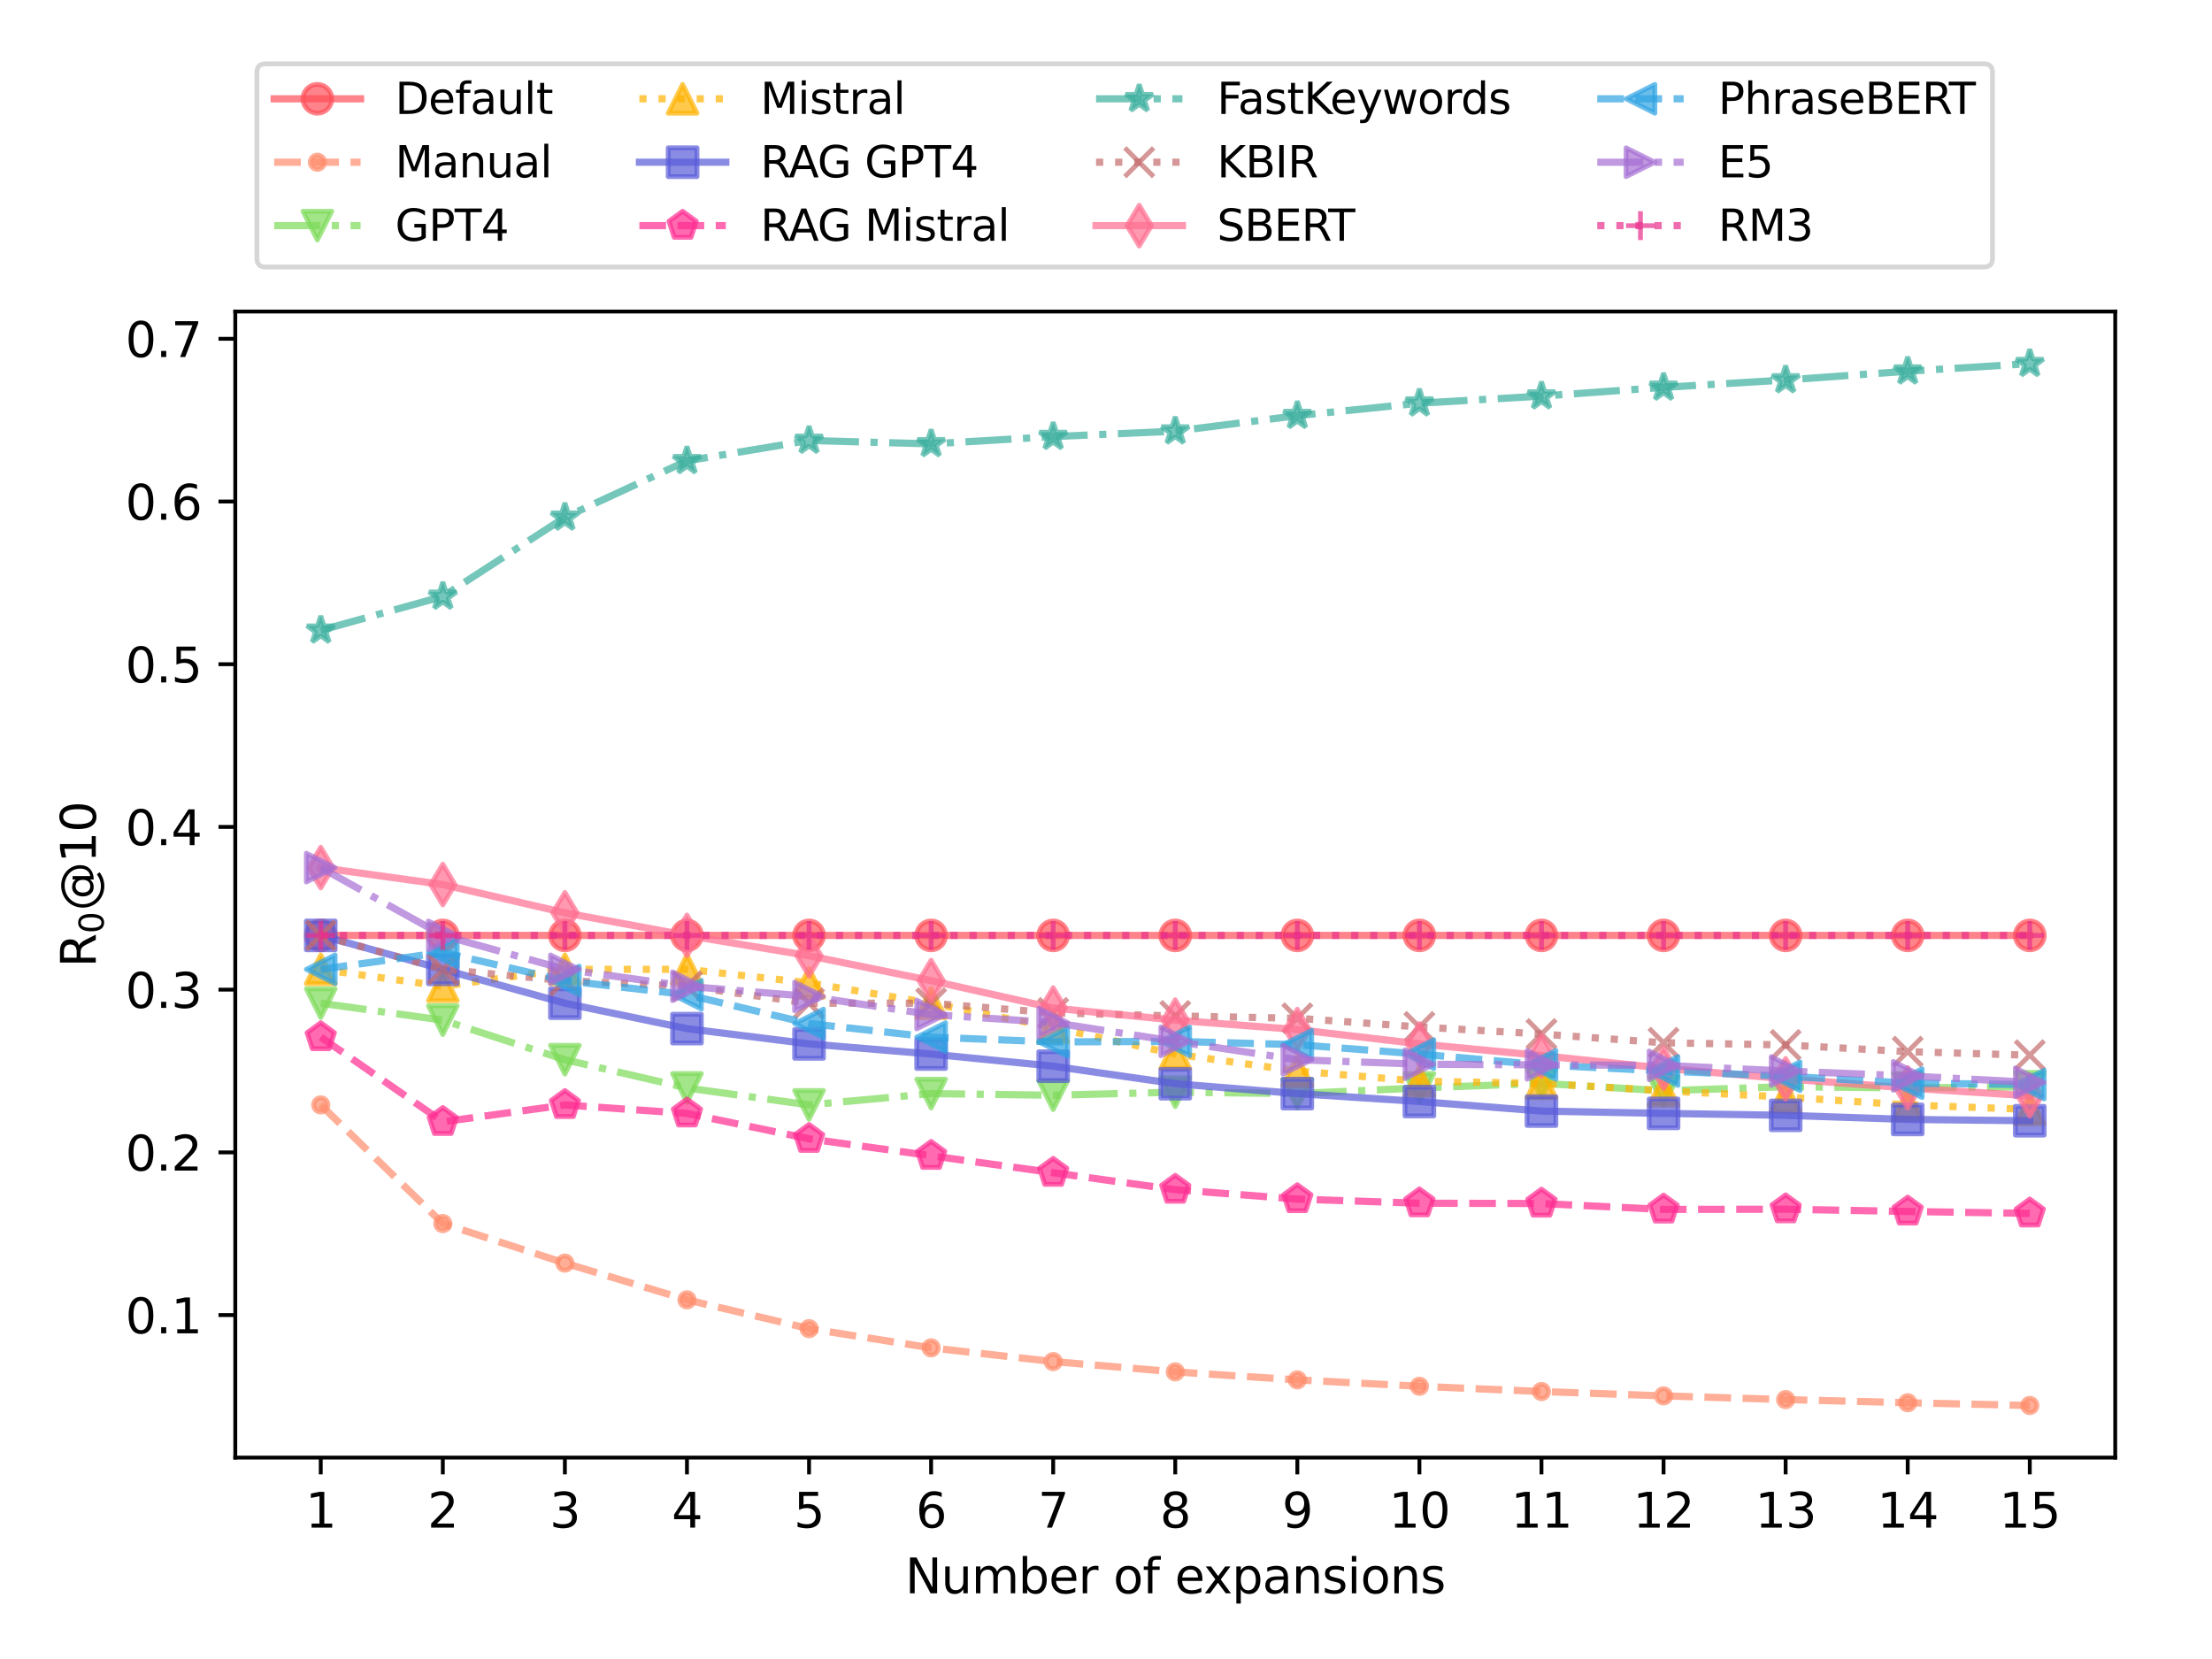 <?xml version="1.0" encoding="utf-8" standalone="no"?>
<!DOCTYPE svg PUBLIC "-//W3C//DTD SVG 1.1//EN"
  "http://www.w3.org/Graphics/SVG/1.1/DTD/svg11.dtd">
<svg xmlns:xlink="http://www.w3.org/1999/xlink" width="460.8pt" height="345.6pt" viewBox="0 0 460.8 345.6" xmlns="http://www.w3.org/2000/svg" version="1.1">
 <defs>
  <style type="text/css">*{stroke-linejoin: round; stroke-linecap: butt}</style>
 </defs>
 <g id="figure_1">
  <g id="patch_1">
   <path d="M 0 345.6 
L 460.8 345.6 
L 460.8 0 
L 0 0 
z
" style="fill: #ffffff"/>
  </g>
  <g id="axes_1">
   <g id="patch_2">
    <path d="M 49.016 303.64 
L 440.64 303.64 
L 440.64 64.902 
L 49.016 64.902 
z
" style="fill: #ffffff"/>
   </g>
   <g id="matplotlib.axis_1">
    <g id="xtick_1">
     <g id="line2d_1">
      <defs>
       <path id="m88cd95ca08" d="M 0 0 
L 0 3.5 
" style="stroke: #000000; stroke-width: 0.8"/>
      </defs>
      <g>
       <use xlink:href="#m88cd95ca08" x="66.817" y="303.64" style="stroke: #000000; stroke-width: 0.8"/>
      </g>
     </g>
     <g id="text_1">
      <!-- 1 -->
      <g transform="translate(63.636 318.238) scale(0.1 -0.1)">
       <defs>
        <path id="DejaVuSans-31" d="M 794 531 
L 1825 531 
L 1825 4091 
L 703 3866 
L 703 4441 
L 1819 4666 
L 2450 4666 
L 2450 531 
L 3481 531 
L 3481 0 
L 794 0 
L 794 531 
z
" transform="scale(0.016)"/>
       </defs>
       <use xlink:href="#DejaVuSans-31"/>
      </g>
     </g>
    </g>
    <g id="xtick_2">
     <g id="line2d_2">
      <g>
       <use xlink:href="#m88cd95ca08" x="92.247" y="303.64" style="stroke: #000000; stroke-width: 0.8"/>
      </g>
     </g>
     <g id="text_2">
      <!-- 2 -->
      <g transform="translate(89.066 318.238) scale(0.1 -0.1)">
       <defs>
        <path id="DejaVuSans-32" d="M 1228 531 
L 3431 531 
L 3431 0 
L 469 0 
L 469 531 
Q 828 903 1448 1529 
Q 2069 2156 2228 2338 
Q 2531 2678 2651 2914 
Q 2772 3150 2772 3378 
Q 2772 3750 2511 3984 
Q 2250 4219 1831 4219 
Q 1534 4219 1204 4116 
Q 875 4013 500 3803 
L 500 4441 
Q 881 4594 1212 4672 
Q 1544 4750 1819 4750 
Q 2544 4750 2975 4387 
Q 3406 4025 3406 3419 
Q 3406 3131 3298 2873 
Q 3191 2616 2906 2266 
Q 2828 2175 2409 1742 
Q 1991 1309 1228 531 
z
" transform="scale(0.016)"/>
       </defs>
       <use xlink:href="#DejaVuSans-32"/>
      </g>
     </g>
    </g>
    <g id="xtick_3">
     <g id="line2d_3">
      <g>
       <use xlink:href="#m88cd95ca08" x="117.677" y="303.64" style="stroke: #000000; stroke-width: 0.8"/>
      </g>
     </g>
     <g id="text_3">
      <!-- 3 -->
      <g transform="translate(114.496 318.238) scale(0.1 -0.1)">
       <defs>
        <path id="DejaVuSans-33" d="M 2597 2516 
Q 3050 2419 3304 2112 
Q 3559 1806 3559 1356 
Q 3559 666 3084 287 
Q 2609 -91 1734 -91 
Q 1441 -91 1130 -33 
Q 819 25 488 141 
L 488 750 
Q 750 597 1062 519 
Q 1375 441 1716 441 
Q 2309 441 2620 675 
Q 2931 909 2931 1356 
Q 2931 1769 2642 2001 
Q 2353 2234 1838 2234 
L 1294 2234 
L 1294 2753 
L 1863 2753 
Q 2328 2753 2575 2939 
Q 2822 3125 2822 3475 
Q 2822 3834 2567 4026 
Q 2313 4219 1838 4219 
Q 1578 4219 1281 4162 
Q 984 4106 628 3988 
L 628 4550 
Q 988 4650 1302 4700 
Q 1616 4750 1894 4750 
Q 2613 4750 3031 4423 
Q 3450 4097 3450 3541 
Q 3450 3153 3228 2886 
Q 3006 2619 2597 2516 
z
" transform="scale(0.016)"/>
       </defs>
       <use xlink:href="#DejaVuSans-33"/>
      </g>
     </g>
    </g>
    <g id="xtick_4">
     <g id="line2d_4">
      <g>
       <use xlink:href="#m88cd95ca08" x="143.107" y="303.64" style="stroke: #000000; stroke-width: 0.8"/>
      </g>
     </g>
     <g id="text_4">
      <!-- 4 -->
      <g transform="translate(139.926 318.238) scale(0.1 -0.1)">
       <defs>
        <path id="DejaVuSans-34" d="M 2419 4116 
L 825 1625 
L 2419 1625 
L 2419 4116 
z
M 2253 4666 
L 3047 4666 
L 3047 1625 
L 3713 1625 
L 3713 1100 
L 3047 1100 
L 3047 0 
L 2419 0 
L 2419 1100 
L 313 1100 
L 313 1709 
L 2253 4666 
z
" transform="scale(0.016)"/>
       </defs>
       <use xlink:href="#DejaVuSans-34"/>
      </g>
     </g>
    </g>
    <g id="xtick_5">
     <g id="line2d_5">
      <g>
       <use xlink:href="#m88cd95ca08" x="168.538" y="303.64" style="stroke: #000000; stroke-width: 0.8"/>
      </g>
     </g>
     <g id="text_5">
      <!-- 5 -->
      <g transform="translate(165.356 318.238) scale(0.1 -0.1)">
       <defs>
        <path id="DejaVuSans-35" d="M 691 4666 
L 3169 4666 
L 3169 4134 
L 1269 4134 
L 1269 2991 
Q 1406 3038 1543 3061 
Q 1681 3084 1819 3084 
Q 2600 3084 3056 2656 
Q 3513 2228 3513 1497 
Q 3513 744 3044 326 
Q 2575 -91 1722 -91 
Q 1428 -91 1123 -41 
Q 819 9 494 109 
L 494 744 
Q 775 591 1075 516 
Q 1375 441 1709 441 
Q 2250 441 2565 725 
Q 2881 1009 2881 1497 
Q 2881 1984 2565 2268 
Q 2250 2553 1709 2553 
Q 1456 2553 1204 2497 
Q 953 2441 691 2322 
L 691 4666 
z
" transform="scale(0.016)"/>
       </defs>
       <use xlink:href="#DejaVuSans-35"/>
      </g>
     </g>
    </g>
    <g id="xtick_6">
     <g id="line2d_6">
      <g>
       <use xlink:href="#m88cd95ca08" x="193.968" y="303.64" style="stroke: #000000; stroke-width: 0.8"/>
      </g>
     </g>
     <g id="text_6">
      <!-- 6 -->
      <g transform="translate(190.786 318.238) scale(0.1 -0.1)">
       <defs>
        <path id="DejaVuSans-36" d="M 2113 2584 
Q 1688 2584 1439 2293 
Q 1191 2003 1191 1497 
Q 1191 994 1439 701 
Q 1688 409 2113 409 
Q 2538 409 2786 701 
Q 3034 994 3034 1497 
Q 3034 2003 2786 2293 
Q 2538 2584 2113 2584 
z
M 3366 4563 
L 3366 3988 
Q 3128 4100 2886 4159 
Q 2644 4219 2406 4219 
Q 1781 4219 1451 3797 
Q 1122 3375 1075 2522 
Q 1259 2794 1537 2939 
Q 1816 3084 2150 3084 
Q 2853 3084 3261 2657 
Q 3669 2231 3669 1497 
Q 3669 778 3244 343 
Q 2819 -91 2113 -91 
Q 1303 -91 875 529 
Q 447 1150 447 2328 
Q 447 3434 972 4092 
Q 1497 4750 2381 4750 
Q 2619 4750 2861 4703 
Q 3103 4656 3366 4563 
z
" transform="scale(0.016)"/>
       </defs>
       <use xlink:href="#DejaVuSans-36"/>
      </g>
     </g>
    </g>
    <g id="xtick_7">
     <g id="line2d_7">
      <g>
       <use xlink:href="#m88cd95ca08" x="219.398" y="303.64" style="stroke: #000000; stroke-width: 0.8"/>
      </g>
     </g>
     <g id="text_7">
      <!-- 7 -->
      <g transform="translate(216.217 318.238) scale(0.1 -0.1)">
       <defs>
        <path id="DejaVuSans-37" d="M 525 4666 
L 3525 4666 
L 3525 4397 
L 1831 0 
L 1172 0 
L 2766 4134 
L 525 4134 
L 525 4666 
z
" transform="scale(0.016)"/>
       </defs>
       <use xlink:href="#DejaVuSans-37"/>
      </g>
     </g>
    </g>
    <g id="xtick_8">
     <g id="line2d_8">
      <g>
       <use xlink:href="#m88cd95ca08" x="244.828" y="303.64" style="stroke: #000000; stroke-width: 0.8"/>
      </g>
     </g>
     <g id="text_8">
      <!-- 8 -->
      <g transform="translate(241.647 318.238) scale(0.1 -0.1)">
       <defs>
        <path id="DejaVuSans-38" d="M 2034 2216 
Q 1584 2216 1326 1975 
Q 1069 1734 1069 1313 
Q 1069 891 1326 650 
Q 1584 409 2034 409 
Q 2484 409 2743 651 
Q 3003 894 3003 1313 
Q 3003 1734 2745 1975 
Q 2488 2216 2034 2216 
z
M 1403 2484 
Q 997 2584 770 2862 
Q 544 3141 544 3541 
Q 544 4100 942 4425 
Q 1341 4750 2034 4750 
Q 2731 4750 3128 4425 
Q 3525 4100 3525 3541 
Q 3525 3141 3298 2862 
Q 3072 2584 2669 2484 
Q 3125 2378 3379 2068 
Q 3634 1759 3634 1313 
Q 3634 634 3220 271 
Q 2806 -91 2034 -91 
Q 1263 -91 848 271 
Q 434 634 434 1313 
Q 434 1759 690 2068 
Q 947 2378 1403 2484 
z
M 1172 3481 
Q 1172 3119 1398 2916 
Q 1625 2713 2034 2713 
Q 2441 2713 2670 2916 
Q 2900 3119 2900 3481 
Q 2900 3844 2670 4047 
Q 2441 4250 2034 4250 
Q 1625 4250 1398 4047 
Q 1172 3844 1172 3481 
z
" transform="scale(0.016)"/>
       </defs>
       <use xlink:href="#DejaVuSans-38"/>
      </g>
     </g>
    </g>
    <g id="xtick_9">
     <g id="line2d_9">
      <g>
       <use xlink:href="#m88cd95ca08" x="270.258" y="303.64" style="stroke: #000000; stroke-width: 0.8"/>
      </g>
     </g>
     <g id="text_9">
      <!-- 9 -->
      <g transform="translate(267.077 318.238) scale(0.1 -0.1)">
       <defs>
        <path id="DejaVuSans-39" d="M 703 97 
L 703 672 
Q 941 559 1184 500 
Q 1428 441 1663 441 
Q 2288 441 2617 861 
Q 2947 1281 2994 2138 
Q 2813 1869 2534 1725 
Q 2256 1581 1919 1581 
Q 1219 1581 811 2004 
Q 403 2428 403 3163 
Q 403 3881 828 4315 
Q 1253 4750 1959 4750 
Q 2769 4750 3195 4129 
Q 3622 3509 3622 2328 
Q 3622 1225 3098 567 
Q 2575 -91 1691 -91 
Q 1453 -91 1209 -44 
Q 966 3 703 97 
z
M 1959 2075 
Q 2384 2075 2632 2365 
Q 2881 2656 2881 3163 
Q 2881 3666 2632 3958 
Q 2384 4250 1959 4250 
Q 1534 4250 1286 3958 
Q 1038 3666 1038 3163 
Q 1038 2656 1286 2365 
Q 1534 2075 1959 2075 
z
" transform="scale(0.016)"/>
       </defs>
       <use xlink:href="#DejaVuSans-39"/>
      </g>
     </g>
    </g>
    <g id="xtick_10">
     <g id="line2d_10">
      <g>
       <use xlink:href="#m88cd95ca08" x="295.688" y="303.64" style="stroke: #000000; stroke-width: 0.8"/>
      </g>
     </g>
     <g id="text_10">
      <!-- 10 -->
      <g transform="translate(289.326 318.238) scale(0.1 -0.1)">
       <defs>
        <path id="DejaVuSans-30" d="M 2034 4250 
Q 1547 4250 1301 3770 
Q 1056 3291 1056 2328 
Q 1056 1369 1301 889 
Q 1547 409 2034 409 
Q 2525 409 2770 889 
Q 3016 1369 3016 2328 
Q 3016 3291 2770 3770 
Q 2525 4250 2034 4250 
z
M 2034 4750 
Q 2819 4750 3233 4129 
Q 3647 3509 3647 2328 
Q 3647 1150 3233 529 
Q 2819 -91 2034 -91 
Q 1250 -91 836 529 
Q 422 1150 422 2328 
Q 422 3509 836 4129 
Q 1250 4750 2034 4750 
z
" transform="scale(0.016)"/>
       </defs>
       <use xlink:href="#DejaVuSans-31"/>
       <use xlink:href="#DejaVuSans-30" x="63.623"/>
      </g>
     </g>
    </g>
    <g id="xtick_11">
     <g id="line2d_11">
      <g>
       <use xlink:href="#m88cd95ca08" x="321.118" y="303.64" style="stroke: #000000; stroke-width: 0.8"/>
      </g>
     </g>
     <g id="text_11">
      <!-- 11 -->
      <g transform="translate(314.756 318.238) scale(0.1 -0.1)">
       <use xlink:href="#DejaVuSans-31"/>
       <use xlink:href="#DejaVuSans-31" x="63.623"/>
      </g>
     </g>
    </g>
    <g id="xtick_12">
     <g id="line2d_12">
      <g>
       <use xlink:href="#m88cd95ca08" x="346.549" y="303.64" style="stroke: #000000; stroke-width: 0.8"/>
      </g>
     </g>
     <g id="text_12">
      <!-- 12 -->
      <g transform="translate(340.186 318.238) scale(0.1 -0.1)">
       <use xlink:href="#DejaVuSans-31"/>
       <use xlink:href="#DejaVuSans-32" x="63.623"/>
      </g>
     </g>
    </g>
    <g id="xtick_13">
     <g id="line2d_13">
      <g>
       <use xlink:href="#m88cd95ca08" x="371.979" y="303.64" style="stroke: #000000; stroke-width: 0.8"/>
      </g>
     </g>
     <g id="text_13">
      <!-- 13 -->
      <g transform="translate(365.616 318.238) scale(0.1 -0.1)">
       <use xlink:href="#DejaVuSans-31"/>
       <use xlink:href="#DejaVuSans-33" x="63.623"/>
      </g>
     </g>
    </g>
    <g id="xtick_14">
     <g id="line2d_14">
      <g>
       <use xlink:href="#m88cd95ca08" x="397.409" y="303.64" style="stroke: #000000; stroke-width: 0.8"/>
      </g>
     </g>
     <g id="text_14">
      <!-- 14 -->
      <g transform="translate(391.046 318.238) scale(0.1 -0.1)">
       <use xlink:href="#DejaVuSans-31"/>
       <use xlink:href="#DejaVuSans-34" x="63.623"/>
      </g>
     </g>
    </g>
    <g id="xtick_15">
     <g id="line2d_15">
      <g>
       <use xlink:href="#m88cd95ca08" x="422.839" y="303.64" style="stroke: #000000; stroke-width: 0.8"/>
      </g>
     </g>
     <g id="text_15">
      <!-- 15 -->
      <g transform="translate(416.476 318.238) scale(0.1 -0.1)">
       <use xlink:href="#DejaVuSans-31"/>
       <use xlink:href="#DejaVuSans-35" x="63.623"/>
      </g>
     </g>
    </g>
    <g id="text_16">
     <!-- Number of expansions -->
     <g transform="translate(188.562 331.917) scale(0.1 -0.1)">
      <defs>
       <path id="DejaVuSans-4e" d="M 628 4666 
L 1478 4666 
L 3547 763 
L 3547 4666 
L 4159 4666 
L 4159 0 
L 3309 0 
L 1241 3903 
L 1241 0 
L 628 0 
L 628 4666 
z
" transform="scale(0.016)"/>
       <path id="DejaVuSans-75" d="M 544 1381 
L 544 3500 
L 1119 3500 
L 1119 1403 
Q 1119 906 1312 657 
Q 1506 409 1894 409 
Q 2359 409 2629 706 
Q 2900 1003 2900 1516 
L 2900 3500 
L 3475 3500 
L 3475 0 
L 2900 0 
L 2900 538 
Q 2691 219 2414 64 
Q 2138 -91 1772 -91 
Q 1169 -91 856 284 
Q 544 659 544 1381 
z
M 1991 3584 
L 1991 3584 
z
" transform="scale(0.016)"/>
       <path id="DejaVuSans-6d" d="M 3328 2828 
Q 3544 3216 3844 3400 
Q 4144 3584 4550 3584 
Q 5097 3584 5394 3201 
Q 5691 2819 5691 2113 
L 5691 0 
L 5113 0 
L 5113 2094 
Q 5113 2597 4934 2840 
Q 4756 3084 4391 3084 
Q 3944 3084 3684 2787 
Q 3425 2491 3425 1978 
L 3425 0 
L 2847 0 
L 2847 2094 
Q 2847 2600 2669 2842 
Q 2491 3084 2119 3084 
Q 1678 3084 1418 2786 
Q 1159 2488 1159 1978 
L 1159 0 
L 581 0 
L 581 3500 
L 1159 3500 
L 1159 2956 
Q 1356 3278 1631 3431 
Q 1906 3584 2284 3584 
Q 2666 3584 2933 3390 
Q 3200 3197 3328 2828 
z
" transform="scale(0.016)"/>
       <path id="DejaVuSans-62" d="M 3116 1747 
Q 3116 2381 2855 2742 
Q 2594 3103 2138 3103 
Q 1681 3103 1420 2742 
Q 1159 2381 1159 1747 
Q 1159 1113 1420 752 
Q 1681 391 2138 391 
Q 2594 391 2855 752 
Q 3116 1113 3116 1747 
z
M 1159 2969 
Q 1341 3281 1617 3432 
Q 1894 3584 2278 3584 
Q 2916 3584 3314 3078 
Q 3713 2572 3713 1747 
Q 3713 922 3314 415 
Q 2916 -91 2278 -91 
Q 1894 -91 1617 61 
Q 1341 213 1159 525 
L 1159 0 
L 581 0 
L 581 4863 
L 1159 4863 
L 1159 2969 
z
" transform="scale(0.016)"/>
       <path id="DejaVuSans-65" d="M 3597 1894 
L 3597 1613 
L 953 1613 
Q 991 1019 1311 708 
Q 1631 397 2203 397 
Q 2534 397 2845 478 
Q 3156 559 3463 722 
L 3463 178 
Q 3153 47 2828 -22 
Q 2503 -91 2169 -91 
Q 1331 -91 842 396 
Q 353 884 353 1716 
Q 353 2575 817 3079 
Q 1281 3584 2069 3584 
Q 2775 3584 3186 3129 
Q 3597 2675 3597 1894 
z
M 3022 2063 
Q 3016 2534 2758 2815 
Q 2500 3097 2075 3097 
Q 1594 3097 1305 2825 
Q 1016 2553 972 2059 
L 3022 2063 
z
" transform="scale(0.016)"/>
       <path id="DejaVuSans-72" d="M 2631 2963 
Q 2534 3019 2420 3045 
Q 2306 3072 2169 3072 
Q 1681 3072 1420 2755 
Q 1159 2438 1159 1844 
L 1159 0 
L 581 0 
L 581 3500 
L 1159 3500 
L 1159 2956 
Q 1341 3275 1631 3429 
Q 1922 3584 2338 3584 
Q 2397 3584 2469 3576 
Q 2541 3569 2628 3553 
L 2631 2963 
z
" transform="scale(0.016)"/>
       <path id="DejaVuSans-20" transform="scale(0.016)"/>
       <path id="DejaVuSans-6f" d="M 1959 3097 
Q 1497 3097 1228 2736 
Q 959 2375 959 1747 
Q 959 1119 1226 758 
Q 1494 397 1959 397 
Q 2419 397 2687 759 
Q 2956 1122 2956 1747 
Q 2956 2369 2687 2733 
Q 2419 3097 1959 3097 
z
M 1959 3584 
Q 2709 3584 3137 3096 
Q 3566 2609 3566 1747 
Q 3566 888 3137 398 
Q 2709 -91 1959 -91 
Q 1206 -91 779 398 
Q 353 888 353 1747 
Q 353 2609 779 3096 
Q 1206 3584 1959 3584 
z
" transform="scale(0.016)"/>
       <path id="DejaVuSans-66" d="M 2375 4863 
L 2375 4384 
L 1825 4384 
Q 1516 4384 1395 4259 
Q 1275 4134 1275 3809 
L 1275 3500 
L 2222 3500 
L 2222 3053 
L 1275 3053 
L 1275 0 
L 697 0 
L 697 3053 
L 147 3053 
L 147 3500 
L 697 3500 
L 697 3744 
Q 697 4328 969 4595 
Q 1241 4863 1831 4863 
L 2375 4863 
z
" transform="scale(0.016)"/>
       <path id="DejaVuSans-78" d="M 3513 3500 
L 2247 1797 
L 3578 0 
L 2900 0 
L 1881 1375 
L 863 0 
L 184 0 
L 1544 1831 
L 300 3500 
L 978 3500 
L 1906 2253 
L 2834 3500 
L 3513 3500 
z
" transform="scale(0.016)"/>
       <path id="DejaVuSans-70" d="M 1159 525 
L 1159 -1331 
L 581 -1331 
L 581 3500 
L 1159 3500 
L 1159 2969 
Q 1341 3281 1617 3432 
Q 1894 3584 2278 3584 
Q 2916 3584 3314 3078 
Q 3713 2572 3713 1747 
Q 3713 922 3314 415 
Q 2916 -91 2278 -91 
Q 1894 -91 1617 61 
Q 1341 213 1159 525 
z
M 3116 1747 
Q 3116 2381 2855 2742 
Q 2594 3103 2138 3103 
Q 1681 3103 1420 2742 
Q 1159 2381 1159 1747 
Q 1159 1113 1420 752 
Q 1681 391 2138 391 
Q 2594 391 2855 752 
Q 3116 1113 3116 1747 
z
" transform="scale(0.016)"/>
       <path id="DejaVuSans-61" d="M 2194 1759 
Q 1497 1759 1228 1600 
Q 959 1441 959 1056 
Q 959 750 1161 570 
Q 1363 391 1709 391 
Q 2188 391 2477 730 
Q 2766 1069 2766 1631 
L 2766 1759 
L 2194 1759 
z
M 3341 1997 
L 3341 0 
L 2766 0 
L 2766 531 
Q 2569 213 2275 61 
Q 1981 -91 1556 -91 
Q 1019 -91 701 211 
Q 384 513 384 1019 
Q 384 1609 779 1909 
Q 1175 2209 1959 2209 
L 2766 2209 
L 2766 2266 
Q 2766 2663 2505 2880 
Q 2244 3097 1772 3097 
Q 1472 3097 1187 3025 
Q 903 2953 641 2809 
L 641 3341 
Q 956 3463 1253 3523 
Q 1550 3584 1831 3584 
Q 2591 3584 2966 3190 
Q 3341 2797 3341 1997 
z
" transform="scale(0.016)"/>
       <path id="DejaVuSans-6e" d="M 3513 2113 
L 3513 0 
L 2938 0 
L 2938 2094 
Q 2938 2591 2744 2837 
Q 2550 3084 2163 3084 
Q 1697 3084 1428 2787 
Q 1159 2491 1159 1978 
L 1159 0 
L 581 0 
L 581 3500 
L 1159 3500 
L 1159 2956 
Q 1366 3272 1645 3428 
Q 1925 3584 2291 3584 
Q 2894 3584 3203 3211 
Q 3513 2838 3513 2113 
z
" transform="scale(0.016)"/>
       <path id="DejaVuSans-73" d="M 2834 3397 
L 2834 2853 
Q 2591 2978 2328 3040 
Q 2066 3103 1784 3103 
Q 1356 3103 1142 2972 
Q 928 2841 928 2578 
Q 928 2378 1081 2264 
Q 1234 2150 1697 2047 
L 1894 2003 
Q 2506 1872 2764 1633 
Q 3022 1394 3022 966 
Q 3022 478 2636 193 
Q 2250 -91 1575 -91 
Q 1294 -91 989 -36 
Q 684 19 347 128 
L 347 722 
Q 666 556 975 473 
Q 1284 391 1588 391 
Q 1994 391 2212 530 
Q 2431 669 2431 922 
Q 2431 1156 2273 1281 
Q 2116 1406 1581 1522 
L 1381 1569 
Q 847 1681 609 1914 
Q 372 2147 372 2553 
Q 372 3047 722 3315 
Q 1072 3584 1716 3584 
Q 2034 3584 2315 3537 
Q 2597 3491 2834 3397 
z
" transform="scale(0.016)"/>
       <path id="DejaVuSans-69" d="M 603 3500 
L 1178 3500 
L 1178 0 
L 603 0 
L 603 3500 
z
M 603 4863 
L 1178 4863 
L 1178 4134 
L 603 4134 
L 603 4863 
z
" transform="scale(0.016)"/>
      </defs>
      <use xlink:href="#DejaVuSans-4e"/>
      <use xlink:href="#DejaVuSans-75" x="74.805"/>
      <use xlink:href="#DejaVuSans-6d" x="138.184"/>
      <use xlink:href="#DejaVuSans-62" x="235.596"/>
      <use xlink:href="#DejaVuSans-65" x="299.072"/>
      <use xlink:href="#DejaVuSans-72" x="360.596"/>
      <use xlink:href="#DejaVuSans-20" x="401.709"/>
      <use xlink:href="#DejaVuSans-6f" x="433.496"/>
      <use xlink:href="#DejaVuSans-66" x="494.678"/>
      <use xlink:href="#DejaVuSans-20" x="529.883"/>
      <use xlink:href="#DejaVuSans-65" x="561.67"/>
      <use xlink:href="#DejaVuSans-78" x="621.443"/>
      <use xlink:href="#DejaVuSans-70" x="680.623"/>
      <use xlink:href="#DejaVuSans-61" x="744.1"/>
      <use xlink:href="#DejaVuSans-6e" x="805.379"/>
      <use xlink:href="#DejaVuSans-73" x="868.758"/>
      <use xlink:href="#DejaVuSans-69" x="920.857"/>
      <use xlink:href="#DejaVuSans-6f" x="948.641"/>
      <use xlink:href="#DejaVuSans-6e" x="1009.822"/>
      <use xlink:href="#DejaVuSans-73" x="1073.201"/>
     </g>
    </g>
   </g>
   <g id="matplotlib.axis_2">
    <g id="ytick_1">
     <g id="line2d_16">
      <defs>
       <path id="mf0625eaad6" d="M 0 0 
L -3.5 0 
" style="stroke: #000000; stroke-width: 0.8"/>
      </defs>
      <g>
       <use xlink:href="#mf0625eaad6" x="49.016" y="273.957" style="stroke: #000000; stroke-width: 0.8"/>
      </g>
     </g>
     <g id="text_17">
      <!-- 0.1 -->
      <g transform="translate(26.113 277.756) scale(0.1 -0.1)">
       <defs>
        <path id="DejaVuSans-2e" d="M 684 794 
L 1344 794 
L 1344 0 
L 684 0 
L 684 794 
z
" transform="scale(0.016)"/>
       </defs>
       <use xlink:href="#DejaVuSans-30"/>
       <use xlink:href="#DejaVuSans-2e" x="63.623"/>
       <use xlink:href="#DejaVuSans-31" x="95.41"/>
      </g>
     </g>
    </g>
    <g id="ytick_2">
     <g id="line2d_17">
      <g>
       <use xlink:href="#mf0625eaad6" x="49.016" y="240.06" style="stroke: #000000; stroke-width: 0.8"/>
      </g>
     </g>
     <g id="text_18">
      <!-- 0.2 -->
      <g transform="translate(26.113 243.859) scale(0.1 -0.1)">
       <use xlink:href="#DejaVuSans-30"/>
       <use xlink:href="#DejaVuSans-2e" x="63.623"/>
       <use xlink:href="#DejaVuSans-32" x="95.41"/>
      </g>
     </g>
    </g>
    <g id="ytick_3">
     <g id="line2d_18">
      <g>
       <use xlink:href="#mf0625eaad6" x="49.016" y="206.163" style="stroke: #000000; stroke-width: 0.8"/>
      </g>
     </g>
     <g id="text_19">
      <!-- 0.3 -->
      <g transform="translate(26.113 209.962) scale(0.1 -0.1)">
       <use xlink:href="#DejaVuSans-30"/>
       <use xlink:href="#DejaVuSans-2e" x="63.623"/>
       <use xlink:href="#DejaVuSans-33" x="95.41"/>
      </g>
     </g>
    </g>
    <g id="ytick_4">
     <g id="line2d_19">
      <g>
       <use xlink:href="#mf0625eaad6" x="49.016" y="172.266" style="stroke: #000000; stroke-width: 0.8"/>
      </g>
     </g>
     <g id="text_20">
      <!-- 0.4 -->
      <g transform="translate(26.113 176.065) scale(0.1 -0.1)">
       <use xlink:href="#DejaVuSans-30"/>
       <use xlink:href="#DejaVuSans-2e" x="63.623"/>
       <use xlink:href="#DejaVuSans-34" x="95.41"/>
      </g>
     </g>
    </g>
    <g id="ytick_5">
     <g id="line2d_20">
      <g>
       <use xlink:href="#mf0625eaad6" x="49.016" y="138.369" style="stroke: #000000; stroke-width: 0.8"/>
      </g>
     </g>
     <g id="text_21">
      <!-- 0.5 -->
      <g transform="translate(26.113 142.168) scale(0.1 -0.1)">
       <use xlink:href="#DejaVuSans-30"/>
       <use xlink:href="#DejaVuSans-2e" x="63.623"/>
       <use xlink:href="#DejaVuSans-35" x="95.41"/>
      </g>
     </g>
    </g>
    <g id="ytick_6">
     <g id="line2d_21">
      <g>
       <use xlink:href="#mf0625eaad6" x="49.016" y="104.472" style="stroke: #000000; stroke-width: 0.8"/>
      </g>
     </g>
     <g id="text_22">
      <!-- 0.6 -->
      <g transform="translate(26.113 108.271) scale(0.1 -0.1)">
       <use xlink:href="#DejaVuSans-30"/>
       <use xlink:href="#DejaVuSans-2e" x="63.623"/>
       <use xlink:href="#DejaVuSans-36" x="95.41"/>
      </g>
     </g>
    </g>
    <g id="ytick_7">
     <g id="line2d_22">
      <g>
       <use xlink:href="#mf0625eaad6" x="49.016" y="70.575" style="stroke: #000000; stroke-width: 0.8"/>
      </g>
     </g>
     <g id="text_23">
      <!-- 0.7 -->
      <g transform="translate(26.113 74.374) scale(0.1 -0.1)">
       <use xlink:href="#DejaVuSans-30"/>
       <use xlink:href="#DejaVuSans-2e" x="63.623"/>
       <use xlink:href="#DejaVuSans-37" x="95.41"/>
      </g>
     </g>
    </g>
    <g id="text_24">
     <!-- R$_0$@10 -->
     <g transform="translate(20.033 201.521) rotate(-90) scale(0.1 -0.1)">
      <defs>
       <path id="DejaVuSans-52" d="M 2841 2188 
Q 3044 2119 3236 1894 
Q 3428 1669 3622 1275 
L 4263 0 
L 3584 0 
L 2988 1197 
Q 2756 1666 2539 1819 
Q 2322 1972 1947 1972 
L 1259 1972 
L 1259 0 
L 628 0 
L 628 4666 
L 2053 4666 
Q 2853 4666 3247 4331 
Q 3641 3997 3641 3322 
Q 3641 2881 3436 2590 
Q 3231 2300 2841 2188 
z
M 1259 4147 
L 1259 2491 
L 2053 2491 
Q 2509 2491 2742 2702 
Q 2975 2913 2975 3322 
Q 2975 3731 2742 3939 
Q 2509 4147 2053 4147 
L 1259 4147 
z
" transform="scale(0.016)"/>
       <path id="DejaVuSans-40" d="M 2381 1678 
Q 2381 1231 2603 976 
Q 2825 722 3213 722 
Q 3597 722 3817 978 
Q 4038 1234 4038 1678 
Q 4038 2116 3813 2373 
Q 3588 2631 3206 2631 
Q 2828 2631 2604 2375 
Q 2381 2119 2381 1678 
z
M 4084 744 
Q 3897 503 3655 389 
Q 3413 275 3091 275 
Q 2553 275 2217 664 
Q 1881 1053 1881 1678 
Q 1881 2303 2218 2693 
Q 2556 3084 3091 3084 
Q 3413 3084 3656 2967 
Q 3900 2850 4084 2613 
L 4084 3022 
L 4531 3022 
L 4531 722 
Q 4988 791 5245 1139 
Q 5503 1488 5503 2041 
Q 5503 2375 5404 2669 
Q 5306 2963 5106 3213 
Q 4781 3622 4314 3839 
Q 3847 4056 3297 4056 
Q 2913 4056 2559 3954 
Q 2206 3853 1906 3653 
Q 1416 3334 1139 2817 
Q 863 2300 863 1697 
Q 863 1200 1042 765 
Q 1222 331 1563 0 
Q 1891 -325 2322 -495 
Q 2753 -666 3244 -666 
Q 3647 -666 4036 -530 
Q 4425 -394 4750 -141 
L 5031 -488 
Q 4641 -791 4180 -952 
Q 3719 -1113 3244 -1113 
Q 2666 -1113 2153 -908 
Q 1641 -703 1241 -313 
Q 841 78 631 592 
Q 422 1106 422 1697 
Q 422 2266 634 2781 
Q 847 3297 1241 3688 
Q 1644 4084 2172 4295 
Q 2700 4506 3291 4506 
Q 3953 4506 4520 4234 
Q 5088 3963 5472 3463 
Q 5706 3156 5829 2797 
Q 5953 2438 5953 2053 
Q 5953 1231 5456 756 
Q 4959 281 4084 263 
L 4084 744 
z
" transform="scale(0.016)"/>
      </defs>
      <use xlink:href="#DejaVuSans-52" transform="translate(0 0.781)"/>
      <use xlink:href="#DejaVuSans-30" transform="translate(70.439 -15.625) scale(0.7)"/>
      <use xlink:href="#DejaVuSans-40" transform="translate(117.71 0.781)"/>
      <use xlink:href="#DejaVuSans-31" transform="translate(217.71 0.781)"/>
      <use xlink:href="#DejaVuSans-30" transform="translate(281.333 0.781)"/>
     </g>
    </g>
   </g>
   <g id="line2d_23">
    <path d="M 66.817 194.864 
L 92.247 194.864 
L 117.677 194.864 
L 143.107 194.864 
L 168.538 194.864 
L 193.968 194.864 
L 219.398 194.864 
L 244.828 194.864 
L 270.258 194.864 
L 295.688 194.864 
L 321.118 194.864 
L 346.549 194.864 
L 371.979 194.864 
L 397.409 194.864 
L 422.839 194.864 
" clip-path="url(#pb294692de6)" style="fill: none; stroke: #ff4f59; stroke-opacity: 0.7; stroke-width: 1.5; stroke-linecap: square"/>
    <defs>
     <path id="m8b9b833ece" d="M 0 3 
C 0.796 3 1.559 2.684 2.121 2.121 
C 2.684 1.559 3 0.796 3 0 
C 3 -0.796 2.684 -1.559 2.121 -2.121 
C 1.559 -2.684 0.796 -3 0 -3 
C -0.796 -3 -1.559 -2.684 -2.121 -2.121 
C -2.684 -1.559 -3 -0.796 -3 0 
C -3 0.796 -2.684 1.559 -2.121 2.121 
C -1.559 2.684 -0.796 3 0 3 
z
" style="stroke: #ff4f59; stroke-opacity: 0.7"/>
    </defs>
    <g clip-path="url(#pb294692de6)">
     <use xlink:href="#m8b9b833ece" x="66.817" y="194.864" style="fill: #ff4f59; fill-opacity: 0.7; stroke: #ff4f59; stroke-opacity: 0.7"/>
     <use xlink:href="#m8b9b833ece" x="92.247" y="194.864" style="fill: #ff4f59; fill-opacity: 0.7; stroke: #ff4f59; stroke-opacity: 0.7"/>
     <use xlink:href="#m8b9b833ece" x="117.677" y="194.864" style="fill: #ff4f59; fill-opacity: 0.7; stroke: #ff4f59; stroke-opacity: 0.7"/>
     <use xlink:href="#m8b9b833ece" x="143.107" y="194.864" style="fill: #ff4f59; fill-opacity: 0.7; stroke: #ff4f59; stroke-opacity: 0.7"/>
     <use xlink:href="#m8b9b833ece" x="168.538" y="194.864" style="fill: #ff4f59; fill-opacity: 0.7; stroke: #ff4f59; stroke-opacity: 0.7"/>
     <use xlink:href="#m8b9b833ece" x="193.968" y="194.864" style="fill: #ff4f59; fill-opacity: 0.7; stroke: #ff4f59; stroke-opacity: 0.7"/>
     <use xlink:href="#m8b9b833ece" x="219.398" y="194.864" style="fill: #ff4f59; fill-opacity: 0.7; stroke: #ff4f59; stroke-opacity: 0.7"/>
     <use xlink:href="#m8b9b833ece" x="244.828" y="194.864" style="fill: #ff4f59; fill-opacity: 0.7; stroke: #ff4f59; stroke-opacity: 0.7"/>
     <use xlink:href="#m8b9b833ece" x="270.258" y="194.864" style="fill: #ff4f59; fill-opacity: 0.7; stroke: #ff4f59; stroke-opacity: 0.7"/>
     <use xlink:href="#m8b9b833ece" x="295.688" y="194.864" style="fill: #ff4f59; fill-opacity: 0.7; stroke: #ff4f59; stroke-opacity: 0.7"/>
     <use xlink:href="#m8b9b833ece" x="321.118" y="194.864" style="fill: #ff4f59; fill-opacity: 0.7; stroke: #ff4f59; stroke-opacity: 0.7"/>
     <use xlink:href="#m8b9b833ece" x="346.549" y="194.864" style="fill: #ff4f59; fill-opacity: 0.7; stroke: #ff4f59; stroke-opacity: 0.7"/>
     <use xlink:href="#m8b9b833ece" x="371.979" y="194.864" style="fill: #ff4f59; fill-opacity: 0.7; stroke: #ff4f59; stroke-opacity: 0.7"/>
     <use xlink:href="#m8b9b833ece" x="397.409" y="194.864" style="fill: #ff4f59; fill-opacity: 0.7; stroke: #ff4f59; stroke-opacity: 0.7"/>
     <use xlink:href="#m8b9b833ece" x="422.839" y="194.864" style="fill: #ff4f59; fill-opacity: 0.7; stroke: #ff4f59; stroke-opacity: 0.7"/>
    </g>
   </g>
   <g id="line2d_24">
    <path d="M 66.817 230.173 
L 92.247 254.89 
L 117.677 263.128 
L 143.107 270.779 
L 168.538 276.781 
L 193.968 280.783 
L 219.398 283.642 
L 244.828 285.785 
L 270.258 287.453 
L 295.688 288.787 
L 321.118 289.878 
L 346.549 290.787 
L 371.979 291.557 
L 397.409 292.217 
L 422.839 292.788 
" clip-path="url(#pb294692de6)" style="fill: none; stroke-dasharray: 5.55,2.4; stroke-dashoffset: 0; stroke: #ff8c6b; stroke-opacity: 0.7; stroke-width: 1.5"/>
    <defs>
     <path id="m15fe5c6ab6" d="M 0 1.5 
C 0.398 1.5 0.779 1.342 1.061 1.061 
C 1.342 0.779 1.5 0.398 1.5 0 
C 1.5 -0.398 1.342 -0.779 1.061 -1.061 
C 0.779 -1.342 0.398 -1.5 0 -1.5 
C -0.398 -1.5 -0.779 -1.342 -1.061 -1.061 
C -1.342 -0.779 -1.5 -0.398 -1.5 0 
C -1.5 0.398 -1.342 0.779 -1.061 1.061 
C -0.779 1.342 -0.398 1.5 0 1.5 
z
" style="stroke: #ff8c6b; stroke-opacity: 0.7"/>
    </defs>
    <g clip-path="url(#pb294692de6)">
     <use xlink:href="#m15fe5c6ab6" x="66.817" y="230.173" style="fill: #ff8c6b; fill-opacity: 0.7; stroke: #ff8c6b; stroke-opacity: 0.7"/>
     <use xlink:href="#m15fe5c6ab6" x="92.247" y="254.89" style="fill: #ff8c6b; fill-opacity: 0.7; stroke: #ff8c6b; stroke-opacity: 0.7"/>
     <use xlink:href="#m15fe5c6ab6" x="117.677" y="263.128" style="fill: #ff8c6b; fill-opacity: 0.7; stroke: #ff8c6b; stroke-opacity: 0.7"/>
     <use xlink:href="#m15fe5c6ab6" x="143.107" y="270.779" style="fill: #ff8c6b; fill-opacity: 0.7; stroke: #ff8c6b; stroke-opacity: 0.7"/>
     <use xlink:href="#m15fe5c6ab6" x="168.538" y="276.781" style="fill: #ff8c6b; fill-opacity: 0.7; stroke: #ff8c6b; stroke-opacity: 0.7"/>
     <use xlink:href="#m15fe5c6ab6" x="193.968" y="280.783" style="fill: #ff8c6b; fill-opacity: 0.7; stroke: #ff8c6b; stroke-opacity: 0.7"/>
     <use xlink:href="#m15fe5c6ab6" x="219.398" y="283.642" style="fill: #ff8c6b; fill-opacity: 0.7; stroke: #ff8c6b; stroke-opacity: 0.7"/>
     <use xlink:href="#m15fe5c6ab6" x="244.828" y="285.785" style="fill: #ff8c6b; fill-opacity: 0.7; stroke: #ff8c6b; stroke-opacity: 0.7"/>
     <use xlink:href="#m15fe5c6ab6" x="270.258" y="287.453" style="fill: #ff8c6b; fill-opacity: 0.7; stroke: #ff8c6b; stroke-opacity: 0.7"/>
     <use xlink:href="#m15fe5c6ab6" x="295.688" y="288.787" style="fill: #ff8c6b; fill-opacity: 0.7; stroke: #ff8c6b; stroke-opacity: 0.7"/>
     <use xlink:href="#m15fe5c6ab6" x="321.118" y="289.878" style="fill: #ff8c6b; fill-opacity: 0.7; stroke: #ff8c6b; stroke-opacity: 0.7"/>
     <use xlink:href="#m15fe5c6ab6" x="346.549" y="290.787" style="fill: #ff8c6b; fill-opacity: 0.7; stroke: #ff8c6b; stroke-opacity: 0.7"/>
     <use xlink:href="#m15fe5c6ab6" x="371.979" y="291.557" style="fill: #ff8c6b; fill-opacity: 0.7; stroke: #ff8c6b; stroke-opacity: 0.7"/>
     <use xlink:href="#m15fe5c6ab6" x="397.409" y="292.217" style="fill: #ff8c6b; fill-opacity: 0.7; stroke: #ff8c6b; stroke-opacity: 0.7"/>
     <use xlink:href="#m15fe5c6ab6" x="422.839" y="292.788" style="fill: #ff8c6b; fill-opacity: 0.7; stroke: #ff8c6b; stroke-opacity: 0.7"/>
    </g>
   </g>
   <g id="line2d_25">
    <path d="M 66.817 208.988 
L 92.247 212.519 
L 117.677 220.757 
L 143.107 226.642 
L 168.538 230.173 
L 193.968 227.819 
L 219.398 228.156 
L 244.828 227.525 
L 270.258 227.819 
L 295.688 226.642 
L 321.118 225.679 
L 346.549 227.231 
L 371.979 226.371 
L 397.409 226.642 
L 422.839 226.407 
" clip-path="url(#pb294692de6)" style="fill: none; stroke-dasharray: 9.6,2.4,1.5,2.4; stroke-dashoffset: 0; stroke: #7ddb57; stroke-opacity: 0.7; stroke-width: 1.5"/>
    <defs>
     <path id="m382efafd4f" d="M -0 3 
L 3 -3 
L -3 -3 
z
" style="stroke: #7ddb57; stroke-opacity: 0.7; stroke-linejoin: miter"/>
    </defs>
    <g clip-path="url(#pb294692de6)">
     <use xlink:href="#m382efafd4f" x="66.817" y="208.988" style="fill: #7ddb57; fill-opacity: 0.7; stroke: #7ddb57; stroke-opacity: 0.7; stroke-linejoin: miter"/>
     <use xlink:href="#m382efafd4f" x="92.247" y="212.519" style="fill: #7ddb57; fill-opacity: 0.7; stroke: #7ddb57; stroke-opacity: 0.7; stroke-linejoin: miter"/>
     <use xlink:href="#m382efafd4f" x="117.677" y="220.757" style="fill: #7ddb57; fill-opacity: 0.7; stroke: #7ddb57; stroke-opacity: 0.7; stroke-linejoin: miter"/>
     <use xlink:href="#m382efafd4f" x="143.107" y="226.642" style="fill: #7ddb57; fill-opacity: 0.7; stroke: #7ddb57; stroke-opacity: 0.7; stroke-linejoin: miter"/>
     <use xlink:href="#m382efafd4f" x="168.538" y="230.173" style="fill: #7ddb57; fill-opacity: 0.7; stroke: #7ddb57; stroke-opacity: 0.7; stroke-linejoin: miter"/>
     <use xlink:href="#m382efafd4f" x="193.968" y="227.819" style="fill: #7ddb57; fill-opacity: 0.7; stroke: #7ddb57; stroke-opacity: 0.7; stroke-linejoin: miter"/>
     <use xlink:href="#m382efafd4f" x="219.398" y="228.156" style="fill: #7ddb57; fill-opacity: 0.7; stroke: #7ddb57; stroke-opacity: 0.7; stroke-linejoin: miter"/>
     <use xlink:href="#m382efafd4f" x="244.828" y="227.525" style="fill: #7ddb57; fill-opacity: 0.7; stroke: #7ddb57; stroke-opacity: 0.7; stroke-linejoin: miter"/>
     <use xlink:href="#m382efafd4f" x="270.258" y="227.819" style="fill: #7ddb57; fill-opacity: 0.7; stroke: #7ddb57; stroke-opacity: 0.7; stroke-linejoin: miter"/>
     <use xlink:href="#m382efafd4f" x="295.688" y="226.642" style="fill: #7ddb57; fill-opacity: 0.7; stroke: #7ddb57; stroke-opacity: 0.7; stroke-linejoin: miter"/>
     <use xlink:href="#m382efafd4f" x="321.118" y="225.679" style="fill: #7ddb57; fill-opacity: 0.7; stroke: #7ddb57; stroke-opacity: 0.7; stroke-linejoin: miter"/>
     <use xlink:href="#m382efafd4f" x="346.549" y="227.231" style="fill: #7ddb57; fill-opacity: 0.7; stroke: #7ddb57; stroke-opacity: 0.7; stroke-linejoin: miter"/>
     <use xlink:href="#m382efafd4f" x="371.979" y="226.371" style="fill: #7ddb57; fill-opacity: 0.7; stroke: #7ddb57; stroke-opacity: 0.7; stroke-linejoin: miter"/>
     <use xlink:href="#m382efafd4f" x="397.409" y="226.642" style="fill: #7ddb57; fill-opacity: 0.7; stroke: #7ddb57; stroke-opacity: 0.7; stroke-linejoin: miter"/>
     <use xlink:href="#m382efafd4f" x="422.839" y="226.407" style="fill: #7ddb57; fill-opacity: 0.7; stroke: #7ddb57; stroke-opacity: 0.7; stroke-linejoin: miter"/>
    </g>
   </g>
   <g id="line2d_26">
    <path d="M 66.817 201.926 
L 92.247 205.457 
L 117.677 201.926 
L 143.107 201.926 
L 168.538 204.75 
L 193.968 208.988 
L 219.398 214.032 
L 244.828 219.58 
L 270.258 223.111 
L 295.688 225.23 
L 321.118 225.679 
L 346.549 227.231 
L 371.979 228.544 
L 397.409 230.173 
L 422.839 231.115 
" clip-path="url(#pb294692de6)" style="fill: none; stroke-dasharray: 1.5,2.475; stroke-dashoffset: 0; stroke: #ffb200; stroke-opacity: 0.7; stroke-width: 1.5"/>
    <defs>
     <path id="m070292bc82" d="M 0 -3 
L -3 3 
L 3 3 
z
" style="stroke: #ffb200; stroke-opacity: 0.7; stroke-linejoin: miter"/>
    </defs>
    <g clip-path="url(#pb294692de6)">
     <use xlink:href="#m070292bc82" x="66.817" y="201.926" style="fill: #ffb200; fill-opacity: 0.7; stroke: #ffb200; stroke-opacity: 0.7; stroke-linejoin: miter"/>
     <use xlink:href="#m070292bc82" x="92.247" y="205.457" style="fill: #ffb200; fill-opacity: 0.7; stroke: #ffb200; stroke-opacity: 0.7; stroke-linejoin: miter"/>
     <use xlink:href="#m070292bc82" x="117.677" y="201.926" style="fill: #ffb200; fill-opacity: 0.7; stroke: #ffb200; stroke-opacity: 0.7; stroke-linejoin: miter"/>
     <use xlink:href="#m070292bc82" x="143.107" y="201.926" style="fill: #ffb200; fill-opacity: 0.7; stroke: #ffb200; stroke-opacity: 0.7; stroke-linejoin: miter"/>
     <use xlink:href="#m070292bc82" x="168.538" y="204.75" style="fill: #ffb200; fill-opacity: 0.7; stroke: #ffb200; stroke-opacity: 0.7; stroke-linejoin: miter"/>
     <use xlink:href="#m070292bc82" x="193.968" y="208.988" style="fill: #ffb200; fill-opacity: 0.7; stroke: #ffb200; stroke-opacity: 0.7; stroke-linejoin: miter"/>
     <use xlink:href="#m070292bc82" x="219.398" y="214.032" style="fill: #ffb200; fill-opacity: 0.7; stroke: #ffb200; stroke-opacity: 0.7; stroke-linejoin: miter"/>
     <use xlink:href="#m070292bc82" x="244.828" y="219.58" style="fill: #ffb200; fill-opacity: 0.7; stroke: #ffb200; stroke-opacity: 0.7; stroke-linejoin: miter"/>
     <use xlink:href="#m070292bc82" x="270.258" y="223.111" style="fill: #ffb200; fill-opacity: 0.7; stroke: #ffb200; stroke-opacity: 0.7; stroke-linejoin: miter"/>
     <use xlink:href="#m070292bc82" x="295.688" y="225.23" style="fill: #ffb200; fill-opacity: 0.7; stroke: #ffb200; stroke-opacity: 0.7; stroke-linejoin: miter"/>
     <use xlink:href="#m070292bc82" x="321.118" y="225.679" style="fill: #ffb200; fill-opacity: 0.7; stroke: #ffb200; stroke-opacity: 0.7; stroke-linejoin: miter"/>
     <use xlink:href="#m070292bc82" x="346.549" y="227.231" style="fill: #ffb200; fill-opacity: 0.7; stroke: #ffb200; stroke-opacity: 0.7; stroke-linejoin: miter"/>
     <use xlink:href="#m070292bc82" x="371.979" y="228.544" style="fill: #ffb200; fill-opacity: 0.7; stroke: #ffb200; stroke-opacity: 0.7; stroke-linejoin: miter"/>
     <use xlink:href="#m070292bc82" x="397.409" y="230.173" style="fill: #ffb200; fill-opacity: 0.7; stroke: #ffb200; stroke-opacity: 0.7; stroke-linejoin: miter"/>
     <use xlink:href="#m070292bc82" x="422.839" y="231.115" style="fill: #ffb200; fill-opacity: 0.7; stroke: #ffb200; stroke-opacity: 0.7; stroke-linejoin: miter"/>
    </g>
   </g>
   <g id="line2d_27">
    <path d="M 66.817 194.864 
L 92.247 201.926 
L 117.677 208.988 
L 143.107 214.284 
L 168.538 217.462 
L 193.968 219.58 
L 219.398 222.102 
L 244.828 225.76 
L 270.258 227.819 
L 295.688 229.467 
L 321.118 231.457 
L 346.549 231.939 
L 371.979 232.346 
L 397.409 233.2 
L 422.839 233.469 
" clip-path="url(#pb294692de6)" style="fill: none; stroke: #595cd9; stroke-opacity: 0.7; stroke-width: 1.5; stroke-linecap: square"/>
    <defs>
     <path id="mebee607d28" d="M -3 3 
L 3 3 
L 3 -3 
L -3 -3 
z
" style="stroke: #595cd9; stroke-opacity: 0.7; stroke-linejoin: miter"/>
    </defs>
    <g clip-path="url(#pb294692de6)">
     <use xlink:href="#mebee607d28" x="66.817" y="194.864" style="fill: #595cd9; fill-opacity: 0.7; stroke: #595cd9; stroke-opacity: 0.7; stroke-linejoin: miter"/>
     <use xlink:href="#mebee607d28" x="92.247" y="201.926" style="fill: #595cd9; fill-opacity: 0.7; stroke: #595cd9; stroke-opacity: 0.7; stroke-linejoin: miter"/>
     <use xlink:href="#mebee607d28" x="117.677" y="208.988" style="fill: #595cd9; fill-opacity: 0.7; stroke: #595cd9; stroke-opacity: 0.7; stroke-linejoin: miter"/>
     <use xlink:href="#mebee607d28" x="143.107" y="214.284" style="fill: #595cd9; fill-opacity: 0.7; stroke: #595cd9; stroke-opacity: 0.7; stroke-linejoin: miter"/>
     <use xlink:href="#mebee607d28" x="168.538" y="217.462" style="fill: #595cd9; fill-opacity: 0.7; stroke: #595cd9; stroke-opacity: 0.7; stroke-linejoin: miter"/>
     <use xlink:href="#mebee607d28" x="193.968" y="219.58" style="fill: #595cd9; fill-opacity: 0.7; stroke: #595cd9; stroke-opacity: 0.7; stroke-linejoin: miter"/>
     <use xlink:href="#mebee607d28" x="219.398" y="222.102" style="fill: #595cd9; fill-opacity: 0.7; stroke: #595cd9; stroke-opacity: 0.7; stroke-linejoin: miter"/>
     <use xlink:href="#mebee607d28" x="244.828" y="225.76" style="fill: #595cd9; fill-opacity: 0.7; stroke: #595cd9; stroke-opacity: 0.7; stroke-linejoin: miter"/>
     <use xlink:href="#mebee607d28" x="270.258" y="227.819" style="fill: #595cd9; fill-opacity: 0.7; stroke: #595cd9; stroke-opacity: 0.7; stroke-linejoin: miter"/>
     <use xlink:href="#mebee607d28" x="295.688" y="229.467" style="fill: #595cd9; fill-opacity: 0.7; stroke: #595cd9; stroke-opacity: 0.7; stroke-linejoin: miter"/>
     <use xlink:href="#mebee607d28" x="321.118" y="231.457" style="fill: #595cd9; fill-opacity: 0.7; stroke: #595cd9; stroke-opacity: 0.7; stroke-linejoin: miter"/>
     <use xlink:href="#mebee607d28" x="346.549" y="231.939" style="fill: #595cd9; fill-opacity: 0.7; stroke: #595cd9; stroke-opacity: 0.7; stroke-linejoin: miter"/>
     <use xlink:href="#mebee607d28" x="371.979" y="232.346" style="fill: #595cd9; fill-opacity: 0.7; stroke: #595cd9; stroke-opacity: 0.7; stroke-linejoin: miter"/>
     <use xlink:href="#mebee607d28" x="397.409" y="233.2" style="fill: #595cd9; fill-opacity: 0.7; stroke: #595cd9; stroke-opacity: 0.7; stroke-linejoin: miter"/>
     <use xlink:href="#mebee607d28" x="422.839" y="233.469" style="fill: #595cd9; fill-opacity: 0.7; stroke: #595cd9; stroke-opacity: 0.7; stroke-linejoin: miter"/>
    </g>
   </g>
   <g id="line2d_28">
    <path d="M 66.817 216.049 
L 92.247 233.704 
L 117.677 230.173 
L 143.107 231.939 
L 168.538 237.235 
L 193.968 240.766 
L 219.398 244.297 
L 244.828 247.828 
L 270.258 249.789 
L 295.688 250.653 
L 321.118 250.717 
L 346.549 251.947 
L 371.979 251.902 
L 397.409 252.368 
L 422.839 252.771 
" clip-path="url(#pb294692de6)" style="fill: none; stroke-dasharray: 5.55,2.4; stroke-dashoffset: 0; stroke: #ff2b91; stroke-opacity: 0.7; stroke-width: 1.5"/>
    <defs>
     <path id="m532d3b76be" d="M 0 -3 
L -2.853 -0.927 
L -1.763 2.427 
L 1.763 2.427 
L 2.853 -0.927 
z
" style="stroke: #ff2b91; stroke-opacity: 0.7; stroke-linejoin: miter"/>
    </defs>
    <g clip-path="url(#pb294692de6)">
     <use xlink:href="#m532d3b76be" x="66.817" y="216.049" style="fill: #ff2b91; fill-opacity: 0.7; stroke: #ff2b91; stroke-opacity: 0.7; stroke-linejoin: miter"/>
     <use xlink:href="#m532d3b76be" x="92.247" y="233.704" style="fill: #ff2b91; fill-opacity: 0.7; stroke: #ff2b91; stroke-opacity: 0.7; stroke-linejoin: miter"/>
     <use xlink:href="#m532d3b76be" x="117.677" y="230.173" style="fill: #ff2b91; fill-opacity: 0.7; stroke: #ff2b91; stroke-opacity: 0.7; stroke-linejoin: miter"/>
     <use xlink:href="#m532d3b76be" x="143.107" y="231.939" style="fill: #ff2b91; fill-opacity: 0.7; stroke: #ff2b91; stroke-opacity: 0.7; stroke-linejoin: miter"/>
     <use xlink:href="#m532d3b76be" x="168.538" y="237.235" style="fill: #ff2b91; fill-opacity: 0.7; stroke: #ff2b91; stroke-opacity: 0.7; stroke-linejoin: miter"/>
     <use xlink:href="#m532d3b76be" x="193.968" y="240.766" style="fill: #ff2b91; fill-opacity: 0.7; stroke: #ff2b91; stroke-opacity: 0.7; stroke-linejoin: miter"/>
     <use xlink:href="#m532d3b76be" x="219.398" y="244.297" style="fill: #ff2b91; fill-opacity: 0.7; stroke: #ff2b91; stroke-opacity: 0.7; stroke-linejoin: miter"/>
     <use xlink:href="#m532d3b76be" x="244.828" y="247.828" style="fill: #ff2b91; fill-opacity: 0.7; stroke: #ff2b91; stroke-opacity: 0.7; stroke-linejoin: miter"/>
     <use xlink:href="#m532d3b76be" x="270.258" y="249.789" style="fill: #ff2b91; fill-opacity: 0.7; stroke: #ff2b91; stroke-opacity: 0.7; stroke-linejoin: miter"/>
     <use xlink:href="#m532d3b76be" x="295.688" y="250.653" style="fill: #ff2b91; fill-opacity: 0.7; stroke: #ff2b91; stroke-opacity: 0.7; stroke-linejoin: miter"/>
     <use xlink:href="#m532d3b76be" x="321.118" y="250.717" style="fill: #ff2b91; fill-opacity: 0.7; stroke: #ff2b91; stroke-opacity: 0.7; stroke-linejoin: miter"/>
     <use xlink:href="#m532d3b76be" x="346.549" y="251.947" style="fill: #ff2b91; fill-opacity: 0.7; stroke: #ff2b91; stroke-opacity: 0.7; stroke-linejoin: miter"/>
     <use xlink:href="#m532d3b76be" x="371.979" y="251.902" style="fill: #ff2b91; fill-opacity: 0.7; stroke: #ff2b91; stroke-opacity: 0.7; stroke-linejoin: miter"/>
     <use xlink:href="#m532d3b76be" x="397.409" y="252.368" style="fill: #ff2b91; fill-opacity: 0.7; stroke: #ff2b91; stroke-opacity: 0.7; stroke-linejoin: miter"/>
     <use xlink:href="#m532d3b76be" x="422.839" y="252.771" style="fill: #ff2b91; fill-opacity: 0.7; stroke: #ff2b91; stroke-opacity: 0.7; stroke-linejoin: miter"/>
    </g>
   </g>
   <g id="line2d_29">
    <path d="M 66.817 131.307 
L 92.247 124.245 
L 117.677 107.768 
L 143.107 95.998 
L 168.538 91.761 
L 193.968 92.467 
L 219.398 90.954 
L 244.828 89.819 
L 270.258 86.582 
L 295.688 83.993 
L 321.118 82.516 
L 346.549 80.697 
L 371.979 79.158 
L 397.409 77.334 
L 422.839 75.754 
" clip-path="url(#pb294692de6)" style="fill: none; stroke-dasharray: 9.6,2.4,1.5,2.4; stroke-dashoffset: 0; stroke: #3db09e; stroke-opacity: 0.7; stroke-width: 1.5"/>
    <defs>
     <path id="m9e6ef9b9a9" d="M 0 -3 
L -0.674 -0.927 
L -2.853 -0.927 
L -1.09 0.354 
L -1.763 2.427 
L -0 1.146 
L 1.763 2.427 
L 1.09 0.354 
L 2.853 -0.927 
L 0.674 -0.927 
z
" style="stroke: #3db09e; stroke-opacity: 0.7; stroke-linejoin: bevel"/>
    </defs>
    <g clip-path="url(#pb294692de6)">
     <use xlink:href="#m9e6ef9b9a9" x="66.817" y="131.307" style="fill: #3db09e; fill-opacity: 0.7; stroke: #3db09e; stroke-opacity: 0.7; stroke-linejoin: bevel"/>
     <use xlink:href="#m9e6ef9b9a9" x="92.247" y="124.245" style="fill: #3db09e; fill-opacity: 0.7; stroke: #3db09e; stroke-opacity: 0.7; stroke-linejoin: bevel"/>
     <use xlink:href="#m9e6ef9b9a9" x="117.677" y="107.768" style="fill: #3db09e; fill-opacity: 0.7; stroke: #3db09e; stroke-opacity: 0.7; stroke-linejoin: bevel"/>
     <use xlink:href="#m9e6ef9b9a9" x="143.107" y="95.998" style="fill: #3db09e; fill-opacity: 0.7; stroke: #3db09e; stroke-opacity: 0.7; stroke-linejoin: bevel"/>
     <use xlink:href="#m9e6ef9b9a9" x="168.538" y="91.761" style="fill: #3db09e; fill-opacity: 0.7; stroke: #3db09e; stroke-opacity: 0.7; stroke-linejoin: bevel"/>
     <use xlink:href="#m9e6ef9b9a9" x="193.968" y="92.467" style="fill: #3db09e; fill-opacity: 0.7; stroke: #3db09e; stroke-opacity: 0.7; stroke-linejoin: bevel"/>
     <use xlink:href="#m9e6ef9b9a9" x="219.398" y="90.954" style="fill: #3db09e; fill-opacity: 0.7; stroke: #3db09e; stroke-opacity: 0.7; stroke-linejoin: bevel"/>
     <use xlink:href="#m9e6ef9b9a9" x="244.828" y="89.819" style="fill: #3db09e; fill-opacity: 0.7; stroke: #3db09e; stroke-opacity: 0.7; stroke-linejoin: bevel"/>
     <use xlink:href="#m9e6ef9b9a9" x="270.258" y="86.582" style="fill: #3db09e; fill-opacity: 0.7; stroke: #3db09e; stroke-opacity: 0.7; stroke-linejoin: bevel"/>
     <use xlink:href="#m9e6ef9b9a9" x="295.688" y="83.993" style="fill: #3db09e; fill-opacity: 0.7; stroke: #3db09e; stroke-opacity: 0.7; stroke-linejoin: bevel"/>
     <use xlink:href="#m9e6ef9b9a9" x="321.118" y="82.516" style="fill: #3db09e; fill-opacity: 0.7; stroke: #3db09e; stroke-opacity: 0.7; stroke-linejoin: bevel"/>
     <use xlink:href="#m9e6ef9b9a9" x="346.549" y="80.697" style="fill: #3db09e; fill-opacity: 0.7; stroke: #3db09e; stroke-opacity: 0.7; stroke-linejoin: bevel"/>
     <use xlink:href="#m9e6ef9b9a9" x="371.979" y="79.158" style="fill: #3db09e; fill-opacity: 0.7; stroke: #3db09e; stroke-opacity: 0.7; stroke-linejoin: bevel"/>
     <use xlink:href="#m9e6ef9b9a9" x="397.409" y="77.334" style="fill: #3db09e; fill-opacity: 0.7; stroke: #3db09e; stroke-opacity: 0.7; stroke-linejoin: bevel"/>
     <use xlink:href="#m9e6ef9b9a9" x="422.839" y="75.754" style="fill: #3db09e; fill-opacity: 0.7; stroke: #3db09e; stroke-opacity: 0.7; stroke-linejoin: bevel"/>
    </g>
   </g>
   <g id="line2d_30">
    <path d="M 66.817 194.864 
L 92.247 201.926 
L 117.677 204.28 
L 143.107 205.457 
L 168.538 208.988 
L 193.968 208.988 
L 219.398 211.005 
L 244.828 211.636 
L 270.258 212.126 
L 295.688 213.931 
L 321.118 215.407 
L 346.549 217.226 
L 371.979 217.679 
L 397.409 219.076 
L 422.839 219.816 
" clip-path="url(#pb294692de6)" style="fill: none; stroke-dasharray: 1.5,2.475; stroke-dashoffset: 0; stroke: #c46b6b; stroke-opacity: 0.7; stroke-width: 1.5"/>
    <defs>
     <path id="m76f8895053" d="M -3 3 
L 3 -3 
M -3 -3 
L 3 3 
" style="stroke: #c46b6b; stroke-opacity: 0.7"/>
    </defs>
    <g clip-path="url(#pb294692de6)">
     <use xlink:href="#m76f8895053" x="66.817" y="194.864" style="fill: #c46b6b; fill-opacity: 0.7; stroke: #c46b6b; stroke-opacity: 0.7"/>
     <use xlink:href="#m76f8895053" x="92.247" y="201.926" style="fill: #c46b6b; fill-opacity: 0.7; stroke: #c46b6b; stroke-opacity: 0.7"/>
     <use xlink:href="#m76f8895053" x="117.677" y="204.28" style="fill: #c46b6b; fill-opacity: 0.7; stroke: #c46b6b; stroke-opacity: 0.7"/>
     <use xlink:href="#m76f8895053" x="143.107" y="205.457" style="fill: #c46b6b; fill-opacity: 0.7; stroke: #c46b6b; stroke-opacity: 0.7"/>
     <use xlink:href="#m76f8895053" x="168.538" y="208.988" style="fill: #c46b6b; fill-opacity: 0.7; stroke: #c46b6b; stroke-opacity: 0.7"/>
     <use xlink:href="#m76f8895053" x="193.968" y="208.988" style="fill: #c46b6b; fill-opacity: 0.7; stroke: #c46b6b; stroke-opacity: 0.7"/>
     <use xlink:href="#m76f8895053" x="219.398" y="211.005" style="fill: #c46b6b; fill-opacity: 0.7; stroke: #c46b6b; stroke-opacity: 0.7"/>
     <use xlink:href="#m76f8895053" x="244.828" y="211.636" style="fill: #c46b6b; fill-opacity: 0.7; stroke: #c46b6b; stroke-opacity: 0.7"/>
     <use xlink:href="#m76f8895053" x="270.258" y="212.126" style="fill: #c46b6b; fill-opacity: 0.7; stroke: #c46b6b; stroke-opacity: 0.7"/>
     <use xlink:href="#m76f8895053" x="295.688" y="213.931" style="fill: #c46b6b; fill-opacity: 0.7; stroke: #c46b6b; stroke-opacity: 0.7"/>
     <use xlink:href="#m76f8895053" x="321.118" y="215.407" style="fill: #c46b6b; fill-opacity: 0.7; stroke: #c46b6b; stroke-opacity: 0.7"/>
     <use xlink:href="#m76f8895053" x="346.549" y="217.226" style="fill: #c46b6b; fill-opacity: 0.7; stroke: #c46b6b; stroke-opacity: 0.7"/>
     <use xlink:href="#m76f8895053" x="371.979" y="217.679" style="fill: #c46b6b; fill-opacity: 0.7; stroke: #c46b6b; stroke-opacity: 0.7"/>
     <use xlink:href="#m76f8895053" x="397.409" y="219.076" style="fill: #c46b6b; fill-opacity: 0.7; stroke: #c46b6b; stroke-opacity: 0.7"/>
     <use xlink:href="#m76f8895053" x="422.839" y="219.816" style="fill: #c46b6b; fill-opacity: 0.7; stroke: #c46b6b; stroke-opacity: 0.7"/>
    </g>
   </g>
   <g id="line2d_31">
    <path d="M 66.817 180.74 
L 92.247 184.271 
L 117.677 190.156 
L 143.107 194.864 
L 168.538 199.101 
L 193.968 204.28 
L 219.398 209.996 
L 244.828 212.519 
L 270.258 214.48 
L 295.688 217.462 
L 321.118 219.901 
L 346.549 222.523 
L 371.979 224.741 
L 397.409 226.642 
L 422.839 228.29 
" clip-path="url(#pb294692de6)" style="fill: none; stroke: #ff6e91; stroke-opacity: 0.7; stroke-width: 1.5; stroke-linecap: square"/>
    <defs>
     <path id="md5d6ce15b1" d="M -0 4.243 
L 2.546 0 
L 0 -4.243 
L -2.546 -0 
z
" style="stroke: #ff6e91; stroke-opacity: 0.7; stroke-linejoin: miter"/>
    </defs>
    <g clip-path="url(#pb294692de6)">
     <use xlink:href="#md5d6ce15b1" x="66.817" y="180.74" style="fill: #ff6e91; fill-opacity: 0.7; stroke: #ff6e91; stroke-opacity: 0.7; stroke-linejoin: miter"/>
     <use xlink:href="#md5d6ce15b1" x="92.247" y="184.271" style="fill: #ff6e91; fill-opacity: 0.7; stroke: #ff6e91; stroke-opacity: 0.7; stroke-linejoin: miter"/>
     <use xlink:href="#md5d6ce15b1" x="117.677" y="190.156" style="fill: #ff6e91; fill-opacity: 0.7; stroke: #ff6e91; stroke-opacity: 0.7; stroke-linejoin: miter"/>
     <use xlink:href="#md5d6ce15b1" x="143.107" y="194.864" style="fill: #ff6e91; fill-opacity: 0.7; stroke: #ff6e91; stroke-opacity: 0.7; stroke-linejoin: miter"/>
     <use xlink:href="#md5d6ce15b1" x="168.538" y="199.101" style="fill: #ff6e91; fill-opacity: 0.7; stroke: #ff6e91; stroke-opacity: 0.7; stroke-linejoin: miter"/>
     <use xlink:href="#md5d6ce15b1" x="193.968" y="204.28" style="fill: #ff6e91; fill-opacity: 0.7; stroke: #ff6e91; stroke-opacity: 0.7; stroke-linejoin: miter"/>
     <use xlink:href="#md5d6ce15b1" x="219.398" y="209.996" style="fill: #ff6e91; fill-opacity: 0.7; stroke: #ff6e91; stroke-opacity: 0.7; stroke-linejoin: miter"/>
     <use xlink:href="#md5d6ce15b1" x="244.828" y="212.519" style="fill: #ff6e91; fill-opacity: 0.7; stroke: #ff6e91; stroke-opacity: 0.7; stroke-linejoin: miter"/>
     <use xlink:href="#md5d6ce15b1" x="270.258" y="214.48" style="fill: #ff6e91; fill-opacity: 0.7; stroke: #ff6e91; stroke-opacity: 0.7; stroke-linejoin: miter"/>
     <use xlink:href="#md5d6ce15b1" x="295.688" y="217.462" style="fill: #ff6e91; fill-opacity: 0.7; stroke: #ff6e91; stroke-opacity: 0.7; stroke-linejoin: miter"/>
     <use xlink:href="#md5d6ce15b1" x="321.118" y="219.901" style="fill: #ff6e91; fill-opacity: 0.7; stroke: #ff6e91; stroke-opacity: 0.7; stroke-linejoin: miter"/>
     <use xlink:href="#md5d6ce15b1" x="346.549" y="222.523" style="fill: #ff6e91; fill-opacity: 0.7; stroke: #ff6e91; stroke-opacity: 0.7; stroke-linejoin: miter"/>
     <use xlink:href="#md5d6ce15b1" x="371.979" y="224.741" style="fill: #ff6e91; fill-opacity: 0.7; stroke: #ff6e91; stroke-opacity: 0.7; stroke-linejoin: miter"/>
     <use xlink:href="#md5d6ce15b1" x="397.409" y="226.642" style="fill: #ff6e91; fill-opacity: 0.7; stroke: #ff6e91; stroke-opacity: 0.7; stroke-linejoin: miter"/>
     <use xlink:href="#md5d6ce15b1" x="422.839" y="228.29" style="fill: #ff6e91; fill-opacity: 0.7; stroke: #ff6e91; stroke-opacity: 0.7; stroke-linejoin: miter"/>
    </g>
   </g>
   <g id="line2d_32">
    <path d="M 66.817 201.926 
L 92.247 198.395 
L 117.677 204.28 
L 143.107 207.222 
L 168.538 213.225 
L 193.968 216.049 
L 219.398 217.058 
L 244.828 216.932 
L 270.258 217.619 
L 295.688 219.58 
L 321.118 221.827 
L 346.549 223.111 
L 371.979 224.198 
L 397.409 225.633 
L 422.839 225.936 
" clip-path="url(#pb294692de6)" style="fill: none; stroke-dasharray: 5.55,2.4; stroke-dashoffset: 0; stroke: #2ea3e3; stroke-opacity: 0.7; stroke-width: 1.5"/>
    <defs>
     <path id="m74fc0ef5ce" d="M -3 -0 
L 3 3 
L 3 -3 
z
" style="stroke: #2ea3e3; stroke-opacity: 0.7; stroke-linejoin: miter"/>
    </defs>
    <g clip-path="url(#pb294692de6)">
     <use xlink:href="#m74fc0ef5ce" x="66.817" y="201.926" style="fill: #2ea3e3; fill-opacity: 0.7; stroke: #2ea3e3; stroke-opacity: 0.7; stroke-linejoin: miter"/>
     <use xlink:href="#m74fc0ef5ce" x="92.247" y="198.395" style="fill: #2ea3e3; fill-opacity: 0.7; stroke: #2ea3e3; stroke-opacity: 0.7; stroke-linejoin: miter"/>
     <use xlink:href="#m74fc0ef5ce" x="117.677" y="204.28" style="fill: #2ea3e3; fill-opacity: 0.7; stroke: #2ea3e3; stroke-opacity: 0.7; stroke-linejoin: miter"/>
     <use xlink:href="#m74fc0ef5ce" x="143.107" y="207.222" style="fill: #2ea3e3; fill-opacity: 0.7; stroke: #2ea3e3; stroke-opacity: 0.7; stroke-linejoin: miter"/>
     <use xlink:href="#m74fc0ef5ce" x="168.538" y="213.225" style="fill: #2ea3e3; fill-opacity: 0.7; stroke: #2ea3e3; stroke-opacity: 0.7; stroke-linejoin: miter"/>
     <use xlink:href="#m74fc0ef5ce" x="193.968" y="216.049" style="fill: #2ea3e3; fill-opacity: 0.7; stroke: #2ea3e3; stroke-opacity: 0.7; stroke-linejoin: miter"/>
     <use xlink:href="#m74fc0ef5ce" x="219.398" y="217.058" style="fill: #2ea3e3; fill-opacity: 0.7; stroke: #2ea3e3; stroke-opacity: 0.7; stroke-linejoin: miter"/>
     <use xlink:href="#m74fc0ef5ce" x="244.828" y="216.932" style="fill: #2ea3e3; fill-opacity: 0.7; stroke: #2ea3e3; stroke-opacity: 0.7; stroke-linejoin: miter"/>
     <use xlink:href="#m74fc0ef5ce" x="270.258" y="217.619" style="fill: #2ea3e3; fill-opacity: 0.7; stroke: #2ea3e3; stroke-opacity: 0.7; stroke-linejoin: miter"/>
     <use xlink:href="#m74fc0ef5ce" x="295.688" y="219.58" style="fill: #2ea3e3; fill-opacity: 0.7; stroke: #2ea3e3; stroke-opacity: 0.7; stroke-linejoin: miter"/>
     <use xlink:href="#m74fc0ef5ce" x="321.118" y="221.827" style="fill: #2ea3e3; fill-opacity: 0.7; stroke: #2ea3e3; stroke-opacity: 0.7; stroke-linejoin: miter"/>
     <use xlink:href="#m74fc0ef5ce" x="346.549" y="223.111" style="fill: #2ea3e3; fill-opacity: 0.7; stroke: #2ea3e3; stroke-opacity: 0.7; stroke-linejoin: miter"/>
     <use xlink:href="#m74fc0ef5ce" x="371.979" y="224.198" style="fill: #2ea3e3; fill-opacity: 0.7; stroke: #2ea3e3; stroke-opacity: 0.7; stroke-linejoin: miter"/>
     <use xlink:href="#m74fc0ef5ce" x="397.409" y="225.633" style="fill: #2ea3e3; fill-opacity: 0.7; stroke: #2ea3e3; stroke-opacity: 0.7; stroke-linejoin: miter"/>
     <use xlink:href="#m74fc0ef5ce" x="422.839" y="225.936" style="fill: #2ea3e3; fill-opacity: 0.7; stroke: #2ea3e3; stroke-opacity: 0.7; stroke-linejoin: miter"/>
    </g>
   </g>
   <g id="line2d_33">
    <path d="M 66.817 180.74 
L 92.247 194.864 
L 117.677 201.926 
L 143.107 205.457 
L 168.538 207.575 
L 193.968 211.342 
L 219.398 213.023 
L 244.828 216.932 
L 270.258 220.757 
L 295.688 221.699 
L 321.118 221.827 
L 346.549 221.934 
L 371.979 223.111 
L 397.409 224.12 
L 422.839 225.465 
" clip-path="url(#pb294692de6)" style="fill: none; stroke-dasharray: 9.6,2.4,1.5,2.4; stroke-dashoffset: 0; stroke: #a66ed4; stroke-opacity: 0.7; stroke-width: 1.5"/>
    <defs>
     <path id="mb01bf9f676" d="M 3 0 
L -3 -3 
L -3 3 
z
" style="stroke: #a66ed4; stroke-opacity: 0.7; stroke-linejoin: miter"/>
    </defs>
    <g clip-path="url(#pb294692de6)">
     <use xlink:href="#mb01bf9f676" x="66.817" y="180.74" style="fill: #a66ed4; fill-opacity: 0.7; stroke: #a66ed4; stroke-opacity: 0.7; stroke-linejoin: miter"/>
     <use xlink:href="#mb01bf9f676" x="92.247" y="194.864" style="fill: #a66ed4; fill-opacity: 0.7; stroke: #a66ed4; stroke-opacity: 0.7; stroke-linejoin: miter"/>
     <use xlink:href="#mb01bf9f676" x="117.677" y="201.926" style="fill: #a66ed4; fill-opacity: 0.7; stroke: #a66ed4; stroke-opacity: 0.7; stroke-linejoin: miter"/>
     <use xlink:href="#mb01bf9f676" x="143.107" y="205.457" style="fill: #a66ed4; fill-opacity: 0.7; stroke: #a66ed4; stroke-opacity: 0.7; stroke-linejoin: miter"/>
     <use xlink:href="#mb01bf9f676" x="168.538" y="207.575" style="fill: #a66ed4; fill-opacity: 0.7; stroke: #a66ed4; stroke-opacity: 0.7; stroke-linejoin: miter"/>
     <use xlink:href="#mb01bf9f676" x="193.968" y="211.342" style="fill: #a66ed4; fill-opacity: 0.7; stroke: #a66ed4; stroke-opacity: 0.7; stroke-linejoin: miter"/>
     <use xlink:href="#mb01bf9f676" x="219.398" y="213.023" style="fill: #a66ed4; fill-opacity: 0.7; stroke: #a66ed4; stroke-opacity: 0.7; stroke-linejoin: miter"/>
     <use xlink:href="#mb01bf9f676" x="244.828" y="216.932" style="fill: #a66ed4; fill-opacity: 0.7; stroke: #a66ed4; stroke-opacity: 0.7; stroke-linejoin: miter"/>
     <use xlink:href="#mb01bf9f676" x="270.258" y="220.757" style="fill: #a66ed4; fill-opacity: 0.7; stroke: #a66ed4; stroke-opacity: 0.7; stroke-linejoin: miter"/>
     <use xlink:href="#mb01bf9f676" x="295.688" y="221.699" style="fill: #a66ed4; fill-opacity: 0.7; stroke: #a66ed4; stroke-opacity: 0.7; stroke-linejoin: miter"/>
     <use xlink:href="#mb01bf9f676" x="321.118" y="221.827" style="fill: #a66ed4; fill-opacity: 0.7; stroke: #a66ed4; stroke-opacity: 0.7; stroke-linejoin: miter"/>
     <use xlink:href="#mb01bf9f676" x="346.549" y="221.934" style="fill: #a66ed4; fill-opacity: 0.7; stroke: #a66ed4; stroke-opacity: 0.7; stroke-linejoin: miter"/>
     <use xlink:href="#mb01bf9f676" x="371.979" y="223.111" style="fill: #a66ed4; fill-opacity: 0.7; stroke: #a66ed4; stroke-opacity: 0.7; stroke-linejoin: miter"/>
     <use xlink:href="#mb01bf9f676" x="397.409" y="224.12" style="fill: #a66ed4; fill-opacity: 0.7; stroke: #a66ed4; stroke-opacity: 0.7; stroke-linejoin: miter"/>
     <use xlink:href="#mb01bf9f676" x="422.839" y="225.465" style="fill: #a66ed4; fill-opacity: 0.7; stroke: #a66ed4; stroke-opacity: 0.7; stroke-linejoin: miter"/>
    </g>
   </g>
   <g id="line2d_34">
    <path d="M 66.817 194.864 
L 92.247 194.864 
L 117.677 194.864 
L 143.107 194.864 
L 168.538 194.864 
L 193.968 194.864 
L 219.398 194.864 
L 244.828 194.864 
L 270.258 194.864 
L 295.688 194.864 
L 321.118 194.864 
L 346.549 194.864 
L 371.979 194.864 
L 397.409 194.864 
L 422.839 194.864 
" clip-path="url(#pb294692de6)" style="fill: none; stroke-dasharray: 1.5,2.475; stroke-dashoffset: 0; stroke: #e8308c; stroke-opacity: 0.7; stroke-width: 1.5"/>
    <defs>
     <path id="m93a4e07385" d="M -3 0 
L 3 0 
M 0 3 
L 0 -3 
" style="stroke: #e8308c; stroke-opacity: 0.7"/>
    </defs>
    <g clip-path="url(#pb294692de6)">
     <use xlink:href="#m93a4e07385" x="66.817" y="194.864" style="fill: #e8308c; fill-opacity: 0.7; stroke: #e8308c; stroke-opacity: 0.7"/>
     <use xlink:href="#m93a4e07385" x="92.247" y="194.864" style="fill: #e8308c; fill-opacity: 0.7; stroke: #e8308c; stroke-opacity: 0.7"/>
     <use xlink:href="#m93a4e07385" x="117.677" y="194.864" style="fill: #e8308c; fill-opacity: 0.7; stroke: #e8308c; stroke-opacity: 0.7"/>
     <use xlink:href="#m93a4e07385" x="143.107" y="194.864" style="fill: #e8308c; fill-opacity: 0.7; stroke: #e8308c; stroke-opacity: 0.7"/>
     <use xlink:href="#m93a4e07385" x="168.538" y="194.864" style="fill: #e8308c; fill-opacity: 0.7; stroke: #e8308c; stroke-opacity: 0.7"/>
     <use xlink:href="#m93a4e07385" x="193.968" y="194.864" style="fill: #e8308c; fill-opacity: 0.7; stroke: #e8308c; stroke-opacity: 0.7"/>
     <use xlink:href="#m93a4e07385" x="219.398" y="194.864" style="fill: #e8308c; fill-opacity: 0.7; stroke: #e8308c; stroke-opacity: 0.7"/>
     <use xlink:href="#m93a4e07385" x="244.828" y="194.864" style="fill: #e8308c; fill-opacity: 0.7; stroke: #e8308c; stroke-opacity: 0.7"/>
     <use xlink:href="#m93a4e07385" x="270.258" y="194.864" style="fill: #e8308c; fill-opacity: 0.7; stroke: #e8308c; stroke-opacity: 0.7"/>
     <use xlink:href="#m93a4e07385" x="295.688" y="194.864" style="fill: #e8308c; fill-opacity: 0.7; stroke: #e8308c; stroke-opacity: 0.7"/>
     <use xlink:href="#m93a4e07385" x="321.118" y="194.864" style="fill: #e8308c; fill-opacity: 0.7; stroke: #e8308c; stroke-opacity: 0.7"/>
     <use xlink:href="#m93a4e07385" x="346.549" y="194.864" style="fill: #e8308c; fill-opacity: 0.7; stroke: #e8308c; stroke-opacity: 0.7"/>
     <use xlink:href="#m93a4e07385" x="371.979" y="194.864" style="fill: #e8308c; fill-opacity: 0.7; stroke: #e8308c; stroke-opacity: 0.7"/>
     <use xlink:href="#m93a4e07385" x="397.409" y="194.864" style="fill: #e8308c; fill-opacity: 0.7; stroke: #e8308c; stroke-opacity: 0.7"/>
     <use xlink:href="#m93a4e07385" x="422.839" y="194.864" style="fill: #e8308c; fill-opacity: 0.7; stroke: #e8308c; stroke-opacity: 0.7"/>
    </g>
   </g>
   <g id="patch_3">
    <path d="M 49.016 303.64 
L 49.016 64.902 
" style="fill: none; stroke: #000000; stroke-width: 0.8; stroke-linejoin: miter; stroke-linecap: square"/>
   </g>
   <g id="patch_4">
    <path d="M 440.64 303.64 
L 440.64 64.902 
" style="fill: none; stroke: #000000; stroke-width: 0.8; stroke-linejoin: miter; stroke-linecap: square"/>
   </g>
   <g id="patch_5">
    <path d="M 49.016 303.64 
L 440.64 303.64 
" style="fill: none; stroke: #000000; stroke-width: 0.8; stroke-linejoin: miter; stroke-linecap: square"/>
   </g>
   <g id="patch_6">
    <path d="M 49.016 64.902 
L 440.64 64.902 
" style="fill: none; stroke: #000000; stroke-width: 0.8; stroke-linejoin: miter; stroke-linecap: square"/>
   </g>
   <g id="legend_1">
    <g id="patch_7">
     <path d="M 55.316 55.627 
L 413.271 55.627 
Q 415.071 55.627 415.071 53.827 
L 415.071 15.097 
Q 415.071 13.297 413.271 13.297 
L 55.316 13.297 
Q 53.516 13.297 53.516 15.097 
L 53.516 53.827 
Q 53.516 55.627 55.316 55.627 
z
" style="fill: #ffffff; opacity: 0.8; stroke: #cccccc; stroke-linejoin: miter"/>
    </g>
    <g id="line2d_35">
     <path d="M 57.116 20.585 
L 66.116 20.585 
L 75.116 20.585 
" style="fill: none; stroke: #ff4f59; stroke-opacity: 0.7; stroke-width: 1.5; stroke-linecap: square"/>
     <g>
      <use xlink:href="#m8b9b833ece" x="66.116" y="20.585" style="fill: #ff4f59; fill-opacity: 0.7; stroke: #ff4f59; stroke-opacity: 0.7"/>
     </g>
    </g>
    <g id="text_25">
     <!-- Default -->
     <g transform="translate(82.316 23.735) scale(0.09 -0.09)">
      <defs>
       <path id="DejaVuSans-44" d="M 1259 4147 
L 1259 519 
L 2022 519 
Q 2988 519 3436 956 
Q 3884 1394 3884 2338 
Q 3884 3275 3436 3711 
Q 2988 4147 2022 4147 
L 1259 4147 
z
M 628 4666 
L 1925 4666 
Q 3281 4666 3915 4102 
Q 4550 3538 4550 2338 
Q 4550 1131 3912 565 
Q 3275 0 1925 0 
L 628 0 
L 628 4666 
z
" transform="scale(0.016)"/>
       <path id="DejaVuSans-6c" d="M 603 4863 
L 1178 4863 
L 1178 0 
L 603 0 
L 603 4863 
z
" transform="scale(0.016)"/>
       <path id="DejaVuSans-74" d="M 1172 4494 
L 1172 3500 
L 2356 3500 
L 2356 3053 
L 1172 3053 
L 1172 1153 
Q 1172 725 1289 603 
Q 1406 481 1766 481 
L 2356 481 
L 2356 0 
L 1766 0 
Q 1100 0 847 248 
Q 594 497 594 1153 
L 594 3053 
L 172 3053 
L 172 3500 
L 594 3500 
L 594 4494 
L 1172 4494 
z
" transform="scale(0.016)"/>
      </defs>
      <use xlink:href="#DejaVuSans-44"/>
      <use xlink:href="#DejaVuSans-65" x="77.002"/>
      <use xlink:href="#DejaVuSans-66" x="138.525"/>
      <use xlink:href="#DejaVuSans-61" x="173.73"/>
      <use xlink:href="#DejaVuSans-75" x="235.01"/>
      <use xlink:href="#DejaVuSans-6c" x="298.389"/>
      <use xlink:href="#DejaVuSans-74" x="326.172"/>
     </g>
    </g>
    <g id="line2d_36">
     <path d="M 57.116 33.795 
L 66.116 33.795 
L 75.116 33.795 
" style="fill: none; stroke-dasharray: 5.55,2.4; stroke-dashoffset: 0; stroke: #ff8c6b; stroke-opacity: 0.7; stroke-width: 1.5"/>
     <g>
      <use xlink:href="#m15fe5c6ab6" x="66.116" y="33.795" style="fill: #ff8c6b; fill-opacity: 0.7; stroke: #ff8c6b; stroke-opacity: 0.7"/>
     </g>
    </g>
    <g id="text_26">
     <!-- Manual -->
     <g transform="translate(82.316 36.945) scale(0.09 -0.09)">
      <defs>
       <path id="DejaVuSans-4d" d="M 628 4666 
L 1569 4666 
L 2759 1491 
L 3956 4666 
L 4897 4666 
L 4897 0 
L 4281 0 
L 4281 4097 
L 3078 897 
L 2444 897 
L 1241 4097 
L 1241 0 
L 628 0 
L 628 4666 
z
" transform="scale(0.016)"/>
      </defs>
      <use xlink:href="#DejaVuSans-4d"/>
      <use xlink:href="#DejaVuSans-61" x="86.279"/>
      <use xlink:href="#DejaVuSans-6e" x="147.559"/>
      <use xlink:href="#DejaVuSans-75" x="210.938"/>
      <use xlink:href="#DejaVuSans-61" x="274.316"/>
      <use xlink:href="#DejaVuSans-6c" x="335.596"/>
     </g>
    </g>
    <g id="line2d_37">
     <path d="M 57.116 47.006 
L 66.116 47.006 
L 75.116 47.006 
" style="fill: none; stroke-dasharray: 9.6,2.4,1.5,2.4; stroke-dashoffset: 0; stroke: #7ddb57; stroke-opacity: 0.7; stroke-width: 1.5"/>
     <g>
      <use xlink:href="#m382efafd4f" x="66.116" y="47.006" style="fill: #7ddb57; fill-opacity: 0.7; stroke: #7ddb57; stroke-opacity: 0.7; stroke-linejoin: miter"/>
     </g>
    </g>
    <g id="text_27">
     <!-- GPT4 -->
     <g transform="translate(82.316 50.156) scale(0.09 -0.09)">
      <defs>
       <path id="DejaVuSans-47" d="M 3809 666 
L 3809 1919 
L 2778 1919 
L 2778 2438 
L 4434 2438 
L 4434 434 
Q 4069 175 3628 42 
Q 3188 -91 2688 -91 
Q 1594 -91 976 548 
Q 359 1188 359 2328 
Q 359 3472 976 4111 
Q 1594 4750 2688 4750 
Q 3144 4750 3555 4637 
Q 3966 4525 4313 4306 
L 4313 3634 
Q 3963 3931 3569 4081 
Q 3175 4231 2741 4231 
Q 1884 4231 1454 3753 
Q 1025 3275 1025 2328 
Q 1025 1384 1454 906 
Q 1884 428 2741 428 
Q 3075 428 3337 486 
Q 3600 544 3809 666 
z
" transform="scale(0.016)"/>
       <path id="DejaVuSans-50" d="M 1259 4147 
L 1259 2394 
L 2053 2394 
Q 2494 2394 2734 2622 
Q 2975 2850 2975 3272 
Q 2975 3691 2734 3919 
Q 2494 4147 2053 4147 
L 1259 4147 
z
M 628 4666 
L 2053 4666 
Q 2838 4666 3239 4311 
Q 3641 3956 3641 3272 
Q 3641 2581 3239 2228 
Q 2838 1875 2053 1875 
L 1259 1875 
L 1259 0 
L 628 0 
L 628 4666 
z
" transform="scale(0.016)"/>
       <path id="DejaVuSans-54" d="M -19 4666 
L 3928 4666 
L 3928 4134 
L 2272 4134 
L 2272 0 
L 1638 0 
L 1638 4134 
L -19 4134 
L -19 4666 
z
" transform="scale(0.016)"/>
      </defs>
      <use xlink:href="#DejaVuSans-47"/>
      <use xlink:href="#DejaVuSans-50" x="77.49"/>
      <use xlink:href="#DejaVuSans-54" x="137.793"/>
      <use xlink:href="#DejaVuSans-34" x="198.877"/>
     </g>
    </g>
    <g id="line2d_38">
     <path d="M 133.2 20.585 
L 142.2 20.585 
L 151.2 20.585 
" style="fill: none; stroke-dasharray: 1.5,2.475; stroke-dashoffset: 0; stroke: #ffb200; stroke-opacity: 0.7; stroke-width: 1.5"/>
     <g>
      <use xlink:href="#m070292bc82" x="142.2" y="20.585" style="fill: #ffb200; fill-opacity: 0.7; stroke: #ffb200; stroke-opacity: 0.7; stroke-linejoin: miter"/>
     </g>
    </g>
    <g id="text_28">
     <!-- Mistral -->
     <g transform="translate(158.4 23.735) scale(0.09 -0.09)">
      <use xlink:href="#DejaVuSans-4d"/>
      <use xlink:href="#DejaVuSans-69" x="86.279"/>
      <use xlink:href="#DejaVuSans-73" x="114.062"/>
      <use xlink:href="#DejaVuSans-74" x="166.162"/>
      <use xlink:href="#DejaVuSans-72" x="205.371"/>
      <use xlink:href="#DejaVuSans-61" x="246.484"/>
      <use xlink:href="#DejaVuSans-6c" x="307.764"/>
     </g>
    </g>
    <g id="line2d_39">
     <path d="M 133.2 33.795 
L 142.2 33.795 
L 151.2 33.795 
" style="fill: none; stroke: #595cd9; stroke-opacity: 0.7; stroke-width: 1.5; stroke-linecap: square"/>
     <g>
      <use xlink:href="#mebee607d28" x="142.2" y="33.795" style="fill: #595cd9; fill-opacity: 0.7; stroke: #595cd9; stroke-opacity: 0.7; stroke-linejoin: miter"/>
     </g>
    </g>
    <g id="text_29">
     <!-- RAG GPT4 -->
     <g transform="translate(158.4 36.945) scale(0.09 -0.09)">
      <defs>
       <path id="DejaVuSans-41" d="M 2188 4044 
L 1331 1722 
L 3047 1722 
L 2188 4044 
z
M 1831 4666 
L 2547 4666 
L 4325 0 
L 3669 0 
L 3244 1197 
L 1141 1197 
L 716 0 
L 50 0 
L 1831 4666 
z
" transform="scale(0.016)"/>
      </defs>
      <use xlink:href="#DejaVuSans-52"/>
      <use xlink:href="#DejaVuSans-41" x="65.482"/>
      <use xlink:href="#DejaVuSans-47" x="132.141"/>
      <use xlink:href="#DejaVuSans-20" x="209.631"/>
      <use xlink:href="#DejaVuSans-47" x="241.418"/>
      <use xlink:href="#DejaVuSans-50" x="318.908"/>
      <use xlink:href="#DejaVuSans-54" x="379.211"/>
      <use xlink:href="#DejaVuSans-34" x="440.295"/>
     </g>
    </g>
    <g id="line2d_40">
     <path d="M 133.2 47.006 
L 142.2 47.006 
L 151.2 47.006 
" style="fill: none; stroke-dasharray: 5.55,2.4; stroke-dashoffset: 0; stroke: #ff2b91; stroke-opacity: 0.7; stroke-width: 1.5"/>
     <g>
      <use xlink:href="#m532d3b76be" x="142.2" y="47.006" style="fill: #ff2b91; fill-opacity: 0.7; stroke: #ff2b91; stroke-opacity: 0.7; stroke-linejoin: miter"/>
     </g>
    </g>
    <g id="text_30">
     <!-- RAG Mistral -->
     <g transform="translate(158.4 50.156) scale(0.09 -0.09)">
      <use xlink:href="#DejaVuSans-52"/>
      <use xlink:href="#DejaVuSans-41" x="65.482"/>
      <use xlink:href="#DejaVuSans-47" x="132.141"/>
      <use xlink:href="#DejaVuSans-20" x="209.631"/>
      <use xlink:href="#DejaVuSans-4d" x="241.418"/>
      <use xlink:href="#DejaVuSans-69" x="327.697"/>
      <use xlink:href="#DejaVuSans-73" x="355.48"/>
      <use xlink:href="#DejaVuSans-74" x="407.58"/>
      <use xlink:href="#DejaVuSans-72" x="446.789"/>
      <use xlink:href="#DejaVuSans-61" x="487.902"/>
      <use xlink:href="#DejaVuSans-6c" x="549.182"/>
     </g>
    </g>
    <g id="line2d_41">
     <path d="M 228.324 20.585 
L 237.324 20.585 
L 246.324 20.585 
" style="fill: none; stroke-dasharray: 9.6,2.4,1.5,2.4; stroke-dashoffset: 0; stroke: #3db09e; stroke-opacity: 0.7; stroke-width: 1.5"/>
     <g>
      <use xlink:href="#m9e6ef9b9a9" x="237.324" y="20.585" style="fill: #3db09e; fill-opacity: 0.7; stroke: #3db09e; stroke-opacity: 0.7; stroke-linejoin: bevel"/>
     </g>
    </g>
    <g id="text_31">
     <!-- FastKeywords -->
     <g transform="translate(253.524 23.735) scale(0.09 -0.09)">
      <defs>
       <path id="DejaVuSans-46" d="M 628 4666 
L 3309 4666 
L 3309 4134 
L 1259 4134 
L 1259 2759 
L 3109 2759 
L 3109 2228 
L 1259 2228 
L 1259 0 
L 628 0 
L 628 4666 
z
" transform="scale(0.016)"/>
       <path id="DejaVuSans-4b" d="M 628 4666 
L 1259 4666 
L 1259 2694 
L 3353 4666 
L 4166 4666 
L 1850 2491 
L 4331 0 
L 3500 0 
L 1259 2247 
L 1259 0 
L 628 0 
L 628 4666 
z
" transform="scale(0.016)"/>
       <path id="DejaVuSans-79" d="M 2059 -325 
Q 1816 -950 1584 -1140 
Q 1353 -1331 966 -1331 
L 506 -1331 
L 506 -850 
L 844 -850 
Q 1081 -850 1212 -737 
Q 1344 -625 1503 -206 
L 1606 56 
L 191 3500 
L 800 3500 
L 1894 763 
L 2988 3500 
L 3597 3500 
L 2059 -325 
z
" transform="scale(0.016)"/>
       <path id="DejaVuSans-77" d="M 269 3500 
L 844 3500 
L 1563 769 
L 2278 3500 
L 2956 3500 
L 3675 769 
L 4391 3500 
L 4966 3500 
L 4050 0 
L 3372 0 
L 2619 2869 
L 1863 0 
L 1184 0 
L 269 3500 
z
" transform="scale(0.016)"/>
       <path id="DejaVuSans-64" d="M 2906 2969 
L 2906 4863 
L 3481 4863 
L 3481 0 
L 2906 0 
L 2906 525 
Q 2725 213 2448 61 
Q 2172 -91 1784 -91 
Q 1150 -91 751 415 
Q 353 922 353 1747 
Q 353 2572 751 3078 
Q 1150 3584 1784 3584 
Q 2172 3584 2448 3432 
Q 2725 3281 2906 2969 
z
M 947 1747 
Q 947 1113 1208 752 
Q 1469 391 1925 391 
Q 2381 391 2643 752 
Q 2906 1113 2906 1747 
Q 2906 2381 2643 2742 
Q 2381 3103 1925 3103 
Q 1469 3103 1208 2742 
Q 947 2381 947 1747 
z
" transform="scale(0.016)"/>
      </defs>
      <use xlink:href="#DejaVuSans-46"/>
      <use xlink:href="#DejaVuSans-61" x="48.395"/>
      <use xlink:href="#DejaVuSans-73" x="109.674"/>
      <use xlink:href="#DejaVuSans-74" x="161.773"/>
      <use xlink:href="#DejaVuSans-4b" x="200.982"/>
      <use xlink:href="#DejaVuSans-65" x="261.559"/>
      <use xlink:href="#DejaVuSans-79" x="323.082"/>
      <use xlink:href="#DejaVuSans-77" x="382.262"/>
      <use xlink:href="#DejaVuSans-6f" x="464.049"/>
      <use xlink:href="#DejaVuSans-72" x="525.23"/>
      <use xlink:href="#DejaVuSans-64" x="564.594"/>
      <use xlink:href="#DejaVuSans-73" x="628.07"/>
     </g>
    </g>
    <g id="line2d_42">
     <path d="M 228.324 33.795 
L 237.324 33.795 
L 246.324 33.795 
" style="fill: none; stroke-dasharray: 1.5,2.475; stroke-dashoffset: 0; stroke: #c46b6b; stroke-opacity: 0.7; stroke-width: 1.5"/>
     <g>
      <use xlink:href="#m76f8895053" x="237.324" y="33.795" style="fill: #c46b6b; fill-opacity: 0.7; stroke: #c46b6b; stroke-opacity: 0.7"/>
     </g>
    </g>
    <g id="text_32">
     <!-- KBIR -->
     <g transform="translate(253.524 36.945) scale(0.09 -0.09)">
      <defs>
       <path id="DejaVuSans-42" d="M 1259 2228 
L 1259 519 
L 2272 519 
Q 2781 519 3026 730 
Q 3272 941 3272 1375 
Q 3272 1813 3026 2020 
Q 2781 2228 2272 2228 
L 1259 2228 
z
M 1259 4147 
L 1259 2741 
L 2194 2741 
Q 2656 2741 2882 2914 
Q 3109 3088 3109 3444 
Q 3109 3797 2882 3972 
Q 2656 4147 2194 4147 
L 1259 4147 
z
M 628 4666 
L 2241 4666 
Q 2963 4666 3353 4366 
Q 3744 4066 3744 3513 
Q 3744 3084 3544 2831 
Q 3344 2578 2956 2516 
Q 3422 2416 3680 2098 
Q 3938 1781 3938 1306 
Q 3938 681 3513 340 
Q 3088 0 2303 0 
L 628 0 
L 628 4666 
z
" transform="scale(0.016)"/>
       <path id="DejaVuSans-49" d="M 628 4666 
L 1259 4666 
L 1259 0 
L 628 0 
L 628 4666 
z
" transform="scale(0.016)"/>
      </defs>
      <use xlink:href="#DejaVuSans-4b"/>
      <use xlink:href="#DejaVuSans-42" x="65.576"/>
      <use xlink:href="#DejaVuSans-49" x="134.18"/>
      <use xlink:href="#DejaVuSans-52" x="163.672"/>
     </g>
    </g>
    <g id="line2d_43">
     <path d="M 228.324 47.006 
L 237.324 47.006 
L 246.324 47.006 
" style="fill: none; stroke: #ff6e91; stroke-opacity: 0.7; stroke-width: 1.5; stroke-linecap: square"/>
     <g>
      <use xlink:href="#md5d6ce15b1" x="237.324" y="47.006" style="fill: #ff6e91; fill-opacity: 0.7; stroke: #ff6e91; stroke-opacity: 0.7; stroke-linejoin: miter"/>
     </g>
    </g>
    <g id="text_33">
     <!-- SBERT -->
     <g transform="translate(253.524 50.156) scale(0.09 -0.09)">
      <defs>
       <path id="DejaVuSans-53" d="M 3425 4513 
L 3425 3897 
Q 3066 4069 2747 4153 
Q 2428 4238 2131 4238 
Q 1616 4238 1336 4038 
Q 1056 3838 1056 3469 
Q 1056 3159 1242 3001 
Q 1428 2844 1947 2747 
L 2328 2669 
Q 3034 2534 3370 2195 
Q 3706 1856 3706 1288 
Q 3706 609 3251 259 
Q 2797 -91 1919 -91 
Q 1588 -91 1214 -16 
Q 841 59 441 206 
L 441 856 
Q 825 641 1194 531 
Q 1563 422 1919 422 
Q 2459 422 2753 634 
Q 3047 847 3047 1241 
Q 3047 1584 2836 1778 
Q 2625 1972 2144 2069 
L 1759 2144 
Q 1053 2284 737 2584 
Q 422 2884 422 3419 
Q 422 4038 858 4394 
Q 1294 4750 2059 4750 
Q 2388 4750 2728 4690 
Q 3069 4631 3425 4513 
z
" transform="scale(0.016)"/>
       <path id="DejaVuSans-45" d="M 628 4666 
L 3578 4666 
L 3578 4134 
L 1259 4134 
L 1259 2753 
L 3481 2753 
L 3481 2222 
L 1259 2222 
L 1259 531 
L 3634 531 
L 3634 0 
L 628 0 
L 628 4666 
z
" transform="scale(0.016)"/>
      </defs>
      <use xlink:href="#DejaVuSans-53"/>
      <use xlink:href="#DejaVuSans-42" x="63.477"/>
      <use xlink:href="#DejaVuSans-45" x="132.08"/>
      <use xlink:href="#DejaVuSans-52" x="195.264"/>
      <use xlink:href="#DejaVuSans-54" x="257.496"/>
     </g>
    </g>
    <g id="line2d_44">
     <path d="M 332.74 20.585 
L 341.74 20.585 
L 350.74 20.585 
" style="fill: none; stroke-dasharray: 5.55,2.4; stroke-dashoffset: 0; stroke: #2ea3e3; stroke-opacity: 0.7; stroke-width: 1.5"/>
     <g>
      <use xlink:href="#m74fc0ef5ce" x="341.74" y="20.585" style="fill: #2ea3e3; fill-opacity: 0.7; stroke: #2ea3e3; stroke-opacity: 0.7; stroke-linejoin: miter"/>
     </g>
    </g>
    <g id="text_34">
     <!-- PhraseBERT -->
     <g transform="translate(357.94 23.735) scale(0.09 -0.09)">
      <defs>
       <path id="DejaVuSans-68" d="M 3513 2113 
L 3513 0 
L 2938 0 
L 2938 2094 
Q 2938 2591 2744 2837 
Q 2550 3084 2163 3084 
Q 1697 3084 1428 2787 
Q 1159 2491 1159 1978 
L 1159 0 
L 581 0 
L 581 4863 
L 1159 4863 
L 1159 2956 
Q 1366 3272 1645 3428 
Q 1925 3584 2291 3584 
Q 2894 3584 3203 3211 
Q 3513 2838 3513 2113 
z
" transform="scale(0.016)"/>
      </defs>
      <use xlink:href="#DejaVuSans-50"/>
      <use xlink:href="#DejaVuSans-68" x="60.303"/>
      <use xlink:href="#DejaVuSans-72" x="123.682"/>
      <use xlink:href="#DejaVuSans-61" x="164.795"/>
      <use xlink:href="#DejaVuSans-73" x="226.074"/>
      <use xlink:href="#DejaVuSans-65" x="278.174"/>
      <use xlink:href="#DejaVuSans-42" x="339.697"/>
      <use xlink:href="#DejaVuSans-45" x="408.301"/>
      <use xlink:href="#DejaVuSans-52" x="471.484"/>
      <use xlink:href="#DejaVuSans-54" x="533.717"/>
     </g>
    </g>
    <g id="line2d_45">
     <path d="M 332.74 33.795 
L 341.74 33.795 
L 350.74 33.795 
" style="fill: none; stroke-dasharray: 9.6,2.4,1.5,2.4; stroke-dashoffset: 0; stroke: #a66ed4; stroke-opacity: 0.7; stroke-width: 1.5"/>
     <g>
      <use xlink:href="#mb01bf9f676" x="341.74" y="33.795" style="fill: #a66ed4; fill-opacity: 0.7; stroke: #a66ed4; stroke-opacity: 0.7; stroke-linejoin: miter"/>
     </g>
    </g>
    <g id="text_35">
     <!-- E5 -->
     <g transform="translate(357.94 36.945) scale(0.09 -0.09)">
      <use xlink:href="#DejaVuSans-45"/>
      <use xlink:href="#DejaVuSans-35" x="63.184"/>
     </g>
    </g>
    <g id="line2d_46">
     <path d="M 332.74 47.006 
L 341.74 47.006 
L 350.74 47.006 
" style="fill: none; stroke-dasharray: 1.5,2.475; stroke-dashoffset: 0; stroke: #e8308c; stroke-opacity: 0.7; stroke-width: 1.5"/>
     <g>
      <use xlink:href="#m93a4e07385" x="341.74" y="47.006" style="fill: #e8308c; fill-opacity: 0.7; stroke: #e8308c; stroke-opacity: 0.7"/>
     </g>
    </g>
    <g id="text_36">
     <!-- RM3 -->
     <g transform="translate(357.94 50.156) scale(0.09 -0.09)">
      <use xlink:href="#DejaVuSans-52"/>
      <use xlink:href="#DejaVuSans-4d" x="69.482"/>
      <use xlink:href="#DejaVuSans-33" x="155.762"/>
     </g>
    </g>
   </g>
  </g>
 </g>
 <defs>
  <clipPath id="pb294692de6">
   <rect x="49.016" y="64.902" width="391.624" height="238.738"/>
  </clipPath>
 </defs>
</svg>
